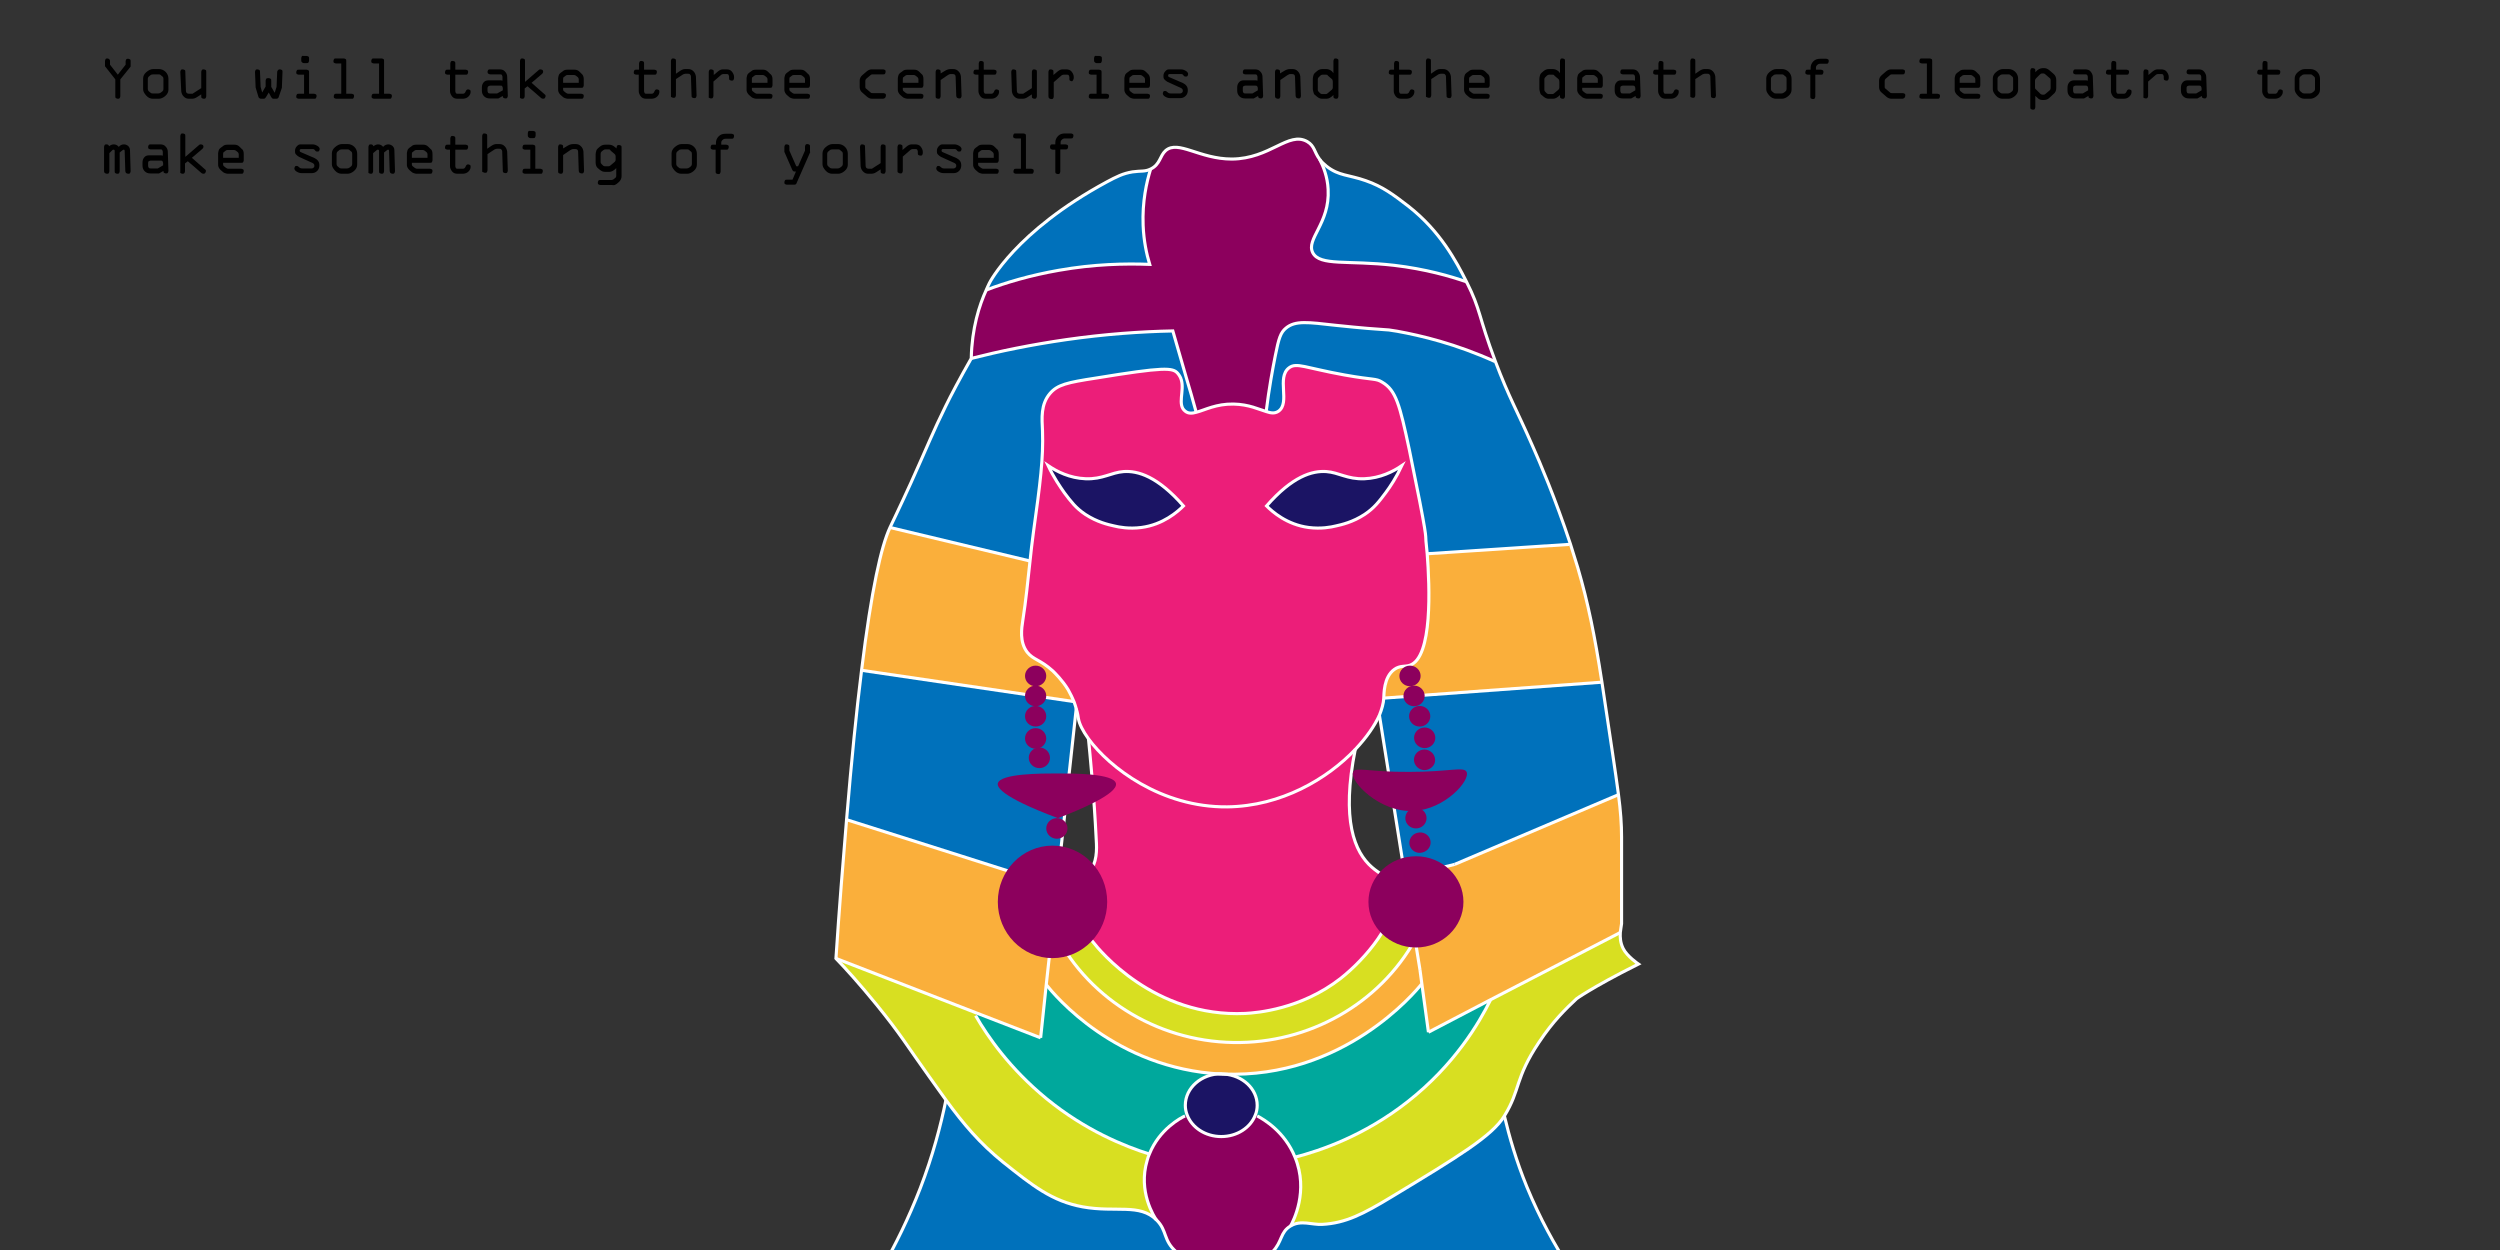 <?xml version="1.0" encoding="utf-8"?>
<!-- Generator: Adobe Illustrator 21.1.0, SVG Export Plug-In . SVG Version: 6.00 Build 0)  -->
<svg version="1.1" id="Layer_1" xmlns="http://www.w3.org/2000/svg" xmlns:xlink="http://www.w3.org/1999/xlink" x="0px" y="0px"
	 viewBox="0 0 800 400" style="enable-background:new 0 0 800 400;" xml:space="preserve">
<rect x="0" y="0" width="800" height="400" fill="#333333" stroke="none"/>
<style type="text/css">
	.st0{fill:#D8DF21;}
	.st1{fill:#FAAF3B;}
	.st2{fill:#0071BB;}
	.st3{fill:#00A89C;}
	.st4{fill:#8C005D;}
	.st5{fill:#EC1E79;}
	.st6{fill:#1B1464;}
	.st7{fill:none;stroke:#FFFFFF;stroke-miterlimit:10;}
	.st8{fill:#0071BB;stroke:#FFFFFF;stroke-miterlimit:10;}
</style>
<g id="XMLID_1_">
	<g>
		<path class="st0" d="M519.4,303.5c1.2,2.5,4.9,5,4.9,5c-8,4-12.9,6.8-15.9,8.6c-3,1.8-3.9,2.5-3.9,2.5c-3.4,3.2-7.5,7.1-12,13.9
			c-7.8,11.6-5.9,15.2-11.1,23.6c-3.9,6.4-14.6,12.9-36.1,25.9c-9.1,5.5-14.7,8.4-22.2,8.8c-3.2,0.2-6.8-1.5-10.1,0.5
			c0.8-1.5,5.9-11.1,1.4-22c8.1-2.1,22.1-6.8,36.1-17.8c15-11.8,22.8-25.1,26.5-32.6l41.5-21.5C518.4,300,518.6,301.7,519.4,303.5z"
			/>
		<path class="st1" d="M452.8,300.5l-2-12.8l-1.2-7.3l0.9-0.1l14.9-3.7l52.4-22.4c0.7,5.4,1,9.5,1,13.6c0,18.4,0,27.6,0,27.8
			c-0.1,0.8-0.3,1.8-0.4,2.8L477,319.9l-20,10.4l-2.1-15.3l-0.6-4.6L452.8,300.5z"/>
		<path class="st2" d="M517.9,254.3l-52.4,22.4l-14.9,3.7l-0.9,0.1l-8.2-51.6c0.9-2,1.4-3.8,1.4-5.4c23.3-1.7,46.6-3.4,69.8-5.1
			c1,6.5,2.1,14,3.4,22.7C516.8,246.3,517.4,250.6,517.9,254.3z"/>
		<path class="st1" d="M512.7,218.3c-23.3,1.7-46.6,3.4-69.8,5.1c0.1-1.3-0.2-6.8,3.4-9.3c1.8-1.3,3.4-0.9,4.9-1.3
			c7.4-2.3,6.4-25.3,5.6-35.7l45.4-3l0.5-0.1c0.8,2.5,1.6,5.1,2.4,7.7C508.3,193.1,510.3,203.4,512.7,218.3z"/>
		<path class="st2" d="M502.5,174.1l-0.5,0.1l-45.4,3c-0.1-1.8-0.3-3.3-0.4-4.1c-0.2-2.3,0.7,0.1-5.3-29.1
			c-3-14.7-4.3-19.2-8.7-21.7c-2.2-1.3-2.6-0.6-12-2.3c-12.8-2.3-15.5-4.1-17.8-2.3c-4.1,3.1,0.5,11.2-3.4,13.9
			c-1.2,0.8-2.4,0.6-3.9,0.1c0.9-7.2,2-13.2,2.9-17.7c1.1-5.6,1.7-7.4,3.4-8.8c3-2.5,7-1.9,15.9-0.9c18.2,1.9,14.7,1,19.7,1.9
			c7.7,1.4,18.7,4,31.3,9.7c4.5,11.9,6.7,15.2,12,27.3C492.6,147.6,497.7,159.5,502.5,174.1z"/>
		<path class="st2" d="M502.1,405.4H392.8v-0.2c3.9,0,10.3-0.4,14.4-4.6c3.2-3.3,2.4-6.3,5.8-8.3c3.3-2,6.9-0.3,10.1-0.5
			c7.5-0.4,13.1-3.3,22.2-8.8c21.5-13,32.2-19.5,36.1-25.9c1.6,6.7,3.8,14.4,7.2,22.7C492.8,390,497.6,398.6,502.1,405.4z"/>
		<path class="st3" d="M457.1,330.3l20-10.4c-3.7,7.5-11.5,20.8-26.5,32.6c-14,11-28,15.7-36.1,17.8c-3.3-8.2-10.1-12.1-12.1-13.2
			l-0.6-0.2c0.4-1,0.6-2,0.6-3.1c0-5.3-4.7-9.6-10.6-10c38.3,1.5,61.3-26.3,63.3-28.8L457.1,330.3z"/>
		<path class="st4" d="M469.3,90.2c4.6,9.1,3.7,10.8,9.2,25.4c-12.6-5.7-23.6-8.4-31.3-9.7c-5.1-0.9-1.6,0.1-19.7-1.9
			c-8.9-0.9-12.9-1.6-15.9,0.9c-1.7,1.4-2.2,3.2-3.4,8.8c-0.9,4.5-2,10.5-2.9,17.7c-2.4-0.8-5.6-2.4-10.5-2.4
			c-5.5-0.1-9.1,1.9-11.8,2.6c-1.1-3.6-2.1-7.2-3.1-10.8c-1.4-5-2.9-9.9-4.3-14.9c-10.2,0.2-21.7,1-34.2,2.8
			c-11.2,1.6-21.3,3.7-30.3,6c0.2-9.7,2.6-17.1,4.8-21.9c6.3-2.4,14.1-4.7,23.2-6.3c11.3-2,21.2-2.2,29.1-1.9
			c-1-3.3-1.9-7.5-2.1-12.5c-0.3-7.6,1.1-13.8,2.4-18c3.1-1.5,2.9-4.2,4.8-5.9c4-3.5,10.8,2.7,21.2,2.7c12.3-0.1,18.1-9,24.1-5.6
			c2.4,1.4,2.2,3.3,4.1,5.7l0,0c1.2,2.3,2.5,5.6,2.7,9.6c0.6,10.9-7.2,15.9-4.9,20.3c2.3,4.3,11.1,2.3,26,4
			C456.2,86.1,464.2,88.4,469.3,90.2z"/>
		<path class="st2" d="M450.7,66c10.2,8,15.2,17.5,18.6,24.2c-5.1-1.8-13.2-4.1-23.2-5.3c-14.8-1.7-23.7,0.3-26-4
			c-2.3-4.4,5.5-9.5,4.9-20.3c-0.2-4-1.5-7.3-2.7-9.6c0.5,0.7,1.2,1.4,2.2,2.2c3.9,3.1,7.1,2.7,12.5,4.6
			C442.6,59.7,446,62.4,450.7,66z"/>
		<path class="st5" d="M329.5,179.5c0.3-3.1,0.7-6.2,1.1-9.3c2.2-15.8,3.2-23.7,2.9-32.4c-0.2-4.1-0.6-8.5,2.4-12
			c2.4-2.8,5.5-3.5,14.6-4.9c22-3.6,24.7-3.4,26.3-1.5c0.5,0.6,0.9,1.3,1.1,2c1.1,3.6-1.4,8.1,1.3,10.1c1,0.8,2.2,0.7,3.6,0.3
			c2.7-0.7,6.3-2.7,11.8-2.6c5,0.1,8.1,1.7,10.5,2.4c1.5,0.5,2.7,0.7,3.9-0.1c3.9-2.7-0.7-10.8,3.4-13.9c2.4-1.8,5.1,0,17.8,2.3
			c9.5,1.7,9.9,1,12,2.3c4.4,2.6,5.6,7.1,8.7,21.7c6,29.2,5.1,26.9,5.3,29.1c0.1,0.9,0.2,2.3,0.4,4.1c0.8,10.4,1.8,33.3-5.6,35.7
			c-1.5,0.5-3.1,0-4.9,1.3c-3.5,2.5-3.3,8-3.4,9.3c-0.1,1.6-0.6,3.4-1.4,5.4c-1.5,3.4-4.1,7.2-7.7,10.9v0
			c-8.9,9.4-23.7,18.2-41,18.4c-21.1,0.2-37.7-12.6-44.4-21.8c-1.8-2.5-2.9-4.7-3.2-6.4c-0.1-0.5-0.2-1.6-0.7-3.2
			c-0.2-0.7-0.4-1.4-0.7-2.2c-0.5-1.2-1.1-2.5-1.9-3.9c-1.9-3.1-4.2-5.3-4.9-6c-4.1-3.7-6.2-3.5-8.2-6c-2.5-3.3-1.8-7.6-1.4-10.2
			C328.2,192.2,328.8,185.9,329.5,179.5z M443.3,157.7c1.6-2,3.5-5,5.3-8.8c-2.8,1.9-6.9,4-12,4.2c-5.5,0.2-8.1-2-12.2-2.3
			c-4.5-0.3-10.8,1.5-19.1,11c1.8,1.8,6.5,6,13.5,6.9c3.9,0.5,7.1-0.1,8.7-0.5c1.8-0.4,5.4-1.2,9.2-3.7
			C439.5,162.7,441.2,160.6,443.3,157.7z M365.3,168.8c7-0.9,11.7-5.1,13.5-6.9c-8.3-9.5-14.7-11.4-19.1-11
			c-4.1,0.3-6.7,2.5-12.2,2.3c-5.1-0.2-9.3-2.3-12-4.2c1.8,3.8,3.7,6.7,5.3,8.8c2.1,2.8,3.8,4.9,6.7,6.9c3.8,2.5,7.4,3.3,9.2,3.7
			C358.2,168.7,361.4,169.4,365.3,168.8z"/>
		<path class="st1" d="M454.4,310.4l0.6,4.6c-2,2.5-25.1,30.3-63.3,28.8c-0.3,0-0.6,0-0.9,0c-33.8-1.7-53.1-25.1-55.9-28.6l2-18.3
			c10.3,21.9,32.9,36.3,57.9,36.7c24.2,0.4,46.7-12.4,58.2-33L454.4,310.4z"/>
		<path class="st0" d="M450.8,287.7l2,12.8c-11.4,20.6-33.9,33.4-58.2,33c-24.9-0.4-47.5-14.7-57.9-36.7l0.6-5.9l4.2-6.4
			c-1.3,2.3-0.9,6.8,8.2,17.1c1.7,2.2,19.4,24.1,48.6,22.7c3.6-0.2,17.8-1.3,30.5-11.2c8.1-6.4,18.2-18.4,16.9-27.2h0.1L450.8,287.7
			z"/>
		<path class="st6" d="M448.6,149c-1.8,3.8-3.7,6.7-5.3,8.8c-2.1,2.8-3.8,4.9-6.7,6.9c-3.8,2.5-7.4,3.3-9.2,3.7
			c-1.6,0.3-4.8,1-8.7,0.5c-7-0.9-11.7-5.1-13.5-6.9c8.3-9.5,14.7-11.4,19.1-11c4.1,0.3,6.7,2.5,12.2,2.3
			C441.7,152.9,445.8,150.8,448.6,149z"/>
		<path class="st5" d="M445.9,285.9c1.3,8.8-8.8,20.8-16.9,27.2c-12.7,9.9-26.9,11-30.5,11.2c-29.3,1.4-46.9-20.5-48.6-22.7
			c-9.1-10.3-9.5-14.9-8.2-17.1c1.3-2.2,4.2-2,6.7-5.1c2.7-3.3,2.6-7.5,2.4-10.6c-0.8-14.5-2-27.3-2.5-32.5
			c6.8,9.2,23.4,22,44.4,21.8c17.3-0.2,32-9,41-18.4c-4.6,22.9-0.3,33,5.3,37.8c2.5,2.2,4.8,2.8,6.1,5.8
			C445.5,284.1,445.7,285,445.9,285.9z"/>
		<path class="st4" d="M414.4,370.3c4.5,10.9-0.6,20.5-1.4,22c-3.4,2-2.6,5-5.8,8.3c-4.1,4.2-10.5,4.6-14.4,4.6c-0.6,0-1.1,0-1.5,0
			c-3.1-0.1-9.9-0.2-14.9-4.6c-4.3-3.8-2.8-6.7-6.3-10.2c-0.8-1.2-6-9.2-3-19.2c0.2-0.7,0.4-1.3,0.7-2c3.2-7.9,10.1-11.5,11.4-12.2
			l0.6-0.2c1.5,4,5.8,6.9,10.9,6.9c5.1,0,9.4-2.9,10.9-6.9l0.6,0.2C404.3,358.2,411.1,362.1,414.4,370.3z"/>
		<path class="st6" d="M402.3,353.8c0,1.1-0.2,2.2-0.6,3.1c-1.5,4-5.8,6.9-10.9,6.9c-5.1,0-9.4-2.9-10.9-6.9c-0.4-1-0.6-2-0.6-3.1
			c0-5.6,5.2-10.1,11.5-10.1c0.3,0,0.6,0,0.9,0C397.6,344.1,402.3,348.5,402.3,353.8z"/>
		<path class="st2" d="M392.8,405.2v0.2H282.4c4-7,8.3-15.4,12-25.2c4-10.4,6.6-20,8.2-28.2c5.7,7.8,10.8,13.8,18.3,19.9
			c9.3,7.5,15.6,12.6,25.5,14.3c10.6,1.9,18.2-1.2,23.6,4.2c3.5,3.5,2,6.4,6.3,10.2c5,4.5,11.9,4.6,14.9,4.6
			C391.7,405.2,392.2,405.2,392.8,405.2z"/>
		<path class="st3" d="M390.8,343.7c-6.4,0-11.5,4.5-11.5,10.1c0,1.1,0.2,2.2,0.6,3.1l-0.6,0.2c-1.3,0.6-8.2,4.2-11.4,12.2
			c-7.9-2.5-20.4-7.5-32.9-17.7c-11.8-9.6-18.8-19.8-22.7-26.6l0.3-0.8l20.5,7.9l1.8-17C337.6,318.6,357,342,390.8,343.7z"/>
		<path class="st2" d="M379.7,120.8c1.1,3.6,2.1,7.2,3.1,10.8c-1.4,0.4-2.6,0.5-3.6-0.3c-2.8-2-0.3-6.5-1.3-10.1L379.7,120.8z"/>
		<path class="st2" d="M375.4,105.9c1.4,5,2.9,9.9,4.3,14.9l-1.8,0.5c-0.2-0.7-0.5-1.4-1.1-2c-1.7-1.9-4.3-2.1-26.3,1.5
			c-9.1,1.5-12.2,2.1-14.6,4.9c-3,3.5-2.6,7.9-2.4,12c0.3,8.7-0.7,16.6-2.9,32.4c-0.4,3.1-0.8,6.2-1.1,9.3l-44.6-10.7
			c0.4-0.9,3.1-6.4,6.7-14.3c5.5-12.2,7-16.2,11.1-24.5c1.7-3.5,4.5-8.8,8.2-15.3c9-2.3,19.2-4.4,30.3-6
			C353.7,106.9,365.2,106.1,375.4,105.9z"/>
		<path class="st6" d="M378.8,161.9c-1.8,1.8-6.5,6-13.5,6.9c-3.9,0.5-7.1-0.1-8.7-0.5c-1.8-0.4-5.4-1.2-9.2-3.7
			c-3-2-4.6-4.1-6.7-6.9c-1.6-2-3.5-5-5.3-8.8c2.8,1.9,6.9,4,12,4.2c5.5,0.2,8.1-2,12.2-2.3C364.1,150.5,370.5,152.4,378.8,161.9z"
			/>
		<path class="st0" d="M302.7,352c-1.7-2.3-3.4-4.8-5.3-7.4c-7.1-9.9-9.1-13.5-16.9-23.1c-5.3-6.5-9.9-11.6-13-14.8l45.1,17.5
			l-0.3,0.8c3.9,6.8,11,17,22.7,26.6c12.5,10.2,25,15.2,32.9,17.7c-0.3,0.6-0.5,1.3-0.7,2c-3,10,2.2,18,3,19.2
			c-5.4-5.4-13-2.3-23.6-4.2c-9.9-1.8-16.2-6.9-25.5-14.3C313.5,365.9,308.4,359.8,302.7,352z"/>
		<path class="st2" d="M365.8,72.2c0.2,4.9,1.1,9.2,2.1,12.5c-7.8-0.4-17.8-0.1-29.1,1.9c-9.1,1.6-16.9,4-23.2,6.3
			c0.3-0.8,0.7-1.5,1-2.2c0,0,8.2-16.5,37.6-32.4c3-1.6,5.1-2.7,8.2-3.2c2.8-0.4,3.9,0,5.8-0.9C366.8,58.4,365.4,64.6,365.8,72.2z"
			/>
		<path class="st2" d="M343.6,224.5c0.3,0.8,0.5,1.5,0.7,2.2l-6.1,57c-22.5-7.1-44.9-14.2-67.4-21.4c1.6-19.3,3.2-35,4.8-47.8
			L343.6,224.5z"/>
		<path class="st1" d="M343.6,224.5l-67.9-10c3.2-26.1,6.3-39.7,9.1-45.7l44.6,10.7c-0.7,6.3-1.3,12.6-2.3,18.9
			c-0.4,2.6-1.1,6.9,1.4,10.2c1.9,2.5,4.1,2.3,8.2,6c0.7,0.7,3,2.8,4.9,6C342.6,222,343.2,223.3,343.6,224.5z"/>
		<path class="st1" d="M338.2,283.6l-0.8,7.3l-0.6,5.9l-2,18.3l-1.8,17l-20.5-7.9l-45.1-17.5c1.1-16.6,2.3-31.3,3.4-44.4
			C293.3,269.4,315.8,276.5,338.2,283.6z"/>
	</g>
	<g>
		<path class="st7" d="M433.7,239.8c-8.9,9.4-23.7,18.2-41,18.4c-21.1,0.2-37.7-12.6-44.4-21.8c-1.8-2.5-2.9-4.7-3.2-6.4
			c-0.1-0.5-0.2-1.6-0.7-3.2c-0.2-0.7-0.4-1.4-0.7-2.2c-0.5-1.2-1.1-2.5-1.9-3.9c-1.9-3.1-4.2-5.3-4.9-6c-4.1-3.7-6.2-3.5-8.2-6
			c-2.5-3.3-1.8-7.6-1.4-10.2c1-6.3,1.6-12.6,2.3-18.9c0.3-3.1,0.7-6.2,1.1-9.3c2.2-15.8,3.2-23.7,2.9-32.4c-0.2-4.1-0.6-8.5,2.4-12
			c2.4-2.8,5.5-3.5,14.6-4.9c22-3.6,24.7-3.4,26.3-1.5c0.5,0.6,0.9,1.3,1.1,2c1.1,3.6-1.4,8.1,1.3,10.1c1,0.8,2.2,0.7,3.6,0.3
			c2.7-0.7,6.3-2.7,11.8-2.6c5,0.1,8.1,1.7,10.5,2.4c1.5,0.5,2.7,0.7,3.9-0.1c3.9-2.7-0.7-10.8,3.4-13.9c2.4-1.8,5.1,0,17.8,2.3
			c9.5,1.7,9.9,1,12,2.3c4.4,2.6,5.6,7.1,8.7,21.7c6,29.2,5.1,26.9,5.3,29.1c0.1,0.9,0.2,2.3,0.4,4.1c0.8,10.4,1.8,33.3-5.6,35.7
			c-1.5,0.5-3.1,0-4.9,1.3c-3.5,2.5-3.3,8-3.4,9.3c-0.1,1.6-0.6,3.4-1.4,5.4C439.9,232.2,437.3,236,433.7,239.8"/>
		<path class="st7" d="M348.3,236.3c0.5,5.2,1.8,18,2.5,32.5c0.2,3.1,0.3,7.3-2.4,10.6c-2.5,3.1-5.4,2.9-6.7,5.1
			c-1.3,2.3-0.9,6.8,8.2,17.1c1.7,2.2,19.4,24.1,48.6,22.7c3.6-0.2,17.8-1.3,30.5-11.2c8.1-6.4,18.2-18.4,16.9-27.2
			c-0.1-0.9-0.4-1.7-0.8-2.6c-1.4-3-3.6-3.6-6.1-5.8c-5.5-4.8-9.9-14.9-5.3-37.8v0"/>
		<path class="st7" d="M422.3,51c0.5,0.7,1.2,1.4,2.2,2.2c3.9,3.1,7.1,2.7,12.5,4.6c5.5,1.9,9,4.6,13.7,8.2
			c10.2,8,15.2,17.5,18.6,24.2c4.6,9.1,3.7,10.8,9.2,25.4c4.5,11.9,6.7,15.2,12,27.3c2.1,4.7,7.2,16.6,12,31.1
			c0.8,2.5,1.6,5.1,2.4,7.7c3.3,11.3,5.4,21.6,7.7,36.5c1,6.5,2.1,14,3.4,22.7c0.8,5.3,1.4,9.6,1.9,13.3c0.7,5.4,1,9.5,1,13.6
			c0,18.4,0,27.6,0,27.8c-0.1,0.8-0.3,1.8-0.4,2.8c-0.1,1.5,0,3.3,0.9,5.1c1.2,2.5,4.9,5,4.9,5c-8,4-12.9,6.8-15.9,8.6
			c-3,1.8-3.9,2.5-3.9,2.5c-3.4,3.2-7.5,7.1-12,13.9c-7.8,11.6-5.9,15.2-11.1,23.6c-3.9,6.4-14.6,12.9-36.1,25.9
			c-9.1,5.5-14.7,8.4-22.2,8.8c-3.2,0.2-6.8-1.5-10.1,0.5c-3.4,2-2.6,5-5.8,8.3c-4.1,4.2-10.5,4.6-14.4,4.6c-0.6,0-1.1,0-1.5,0
			c-3.1-0.1-9.9-0.2-14.9-4.6c-4.3-3.8-2.8-6.7-6.3-10.2c-5.4-5.4-13-2.3-23.6-4.2c-9.9-1.8-16.2-6.9-25.5-14.3
			c-7.5-6.1-12.6-12.1-18.3-19.9c-1.7-2.3-3.4-4.8-5.3-7.4c-7.1-9.9-9.1-13.5-16.9-23.1c-5.3-6.5-9.9-11.6-13-14.8
			c1.1-16.6,2.3-31.3,3.4-44.4c1.6-19.3,3.2-35,4.8-47.8c3.2-26.1,6.3-39.7,9.1-45.7c0.4-0.9,3.1-6.4,6.7-14.3
			c5.5-12.2,7-16.2,11.1-24.5c1.7-3.5,4.5-8.8,8.2-15.3c0.2-9.7,2.6-17.1,4.8-21.9c0.3-0.8,0.7-1.5,1-2.2c0,0,8.2-16.5,37.6-32.4
			c3-1.6,5.1-2.7,8.2-3.2c2.8-0.4,3.9,0,5.8-0.9c3.1-1.5,2.9-4.2,4.8-5.9c4-3.5,10.8,2.7,21.2,2.7c12.3-0.1,18.1-9,24.1-5.6
			C420.7,46.7,420.5,48.6,422.3,51"/>
		<path class="st7" d="M302.7,352C302.7,352,302.7,352,302.7,352c-1.7,8.3-4.2,17.8-8.2,28.2c-3.8,9.8-8,18.2-12,25.2"/>
		<path class="st7" d="M481.4,357.1c1.6,6.7,3.8,14.4,7.2,22.7c4.2,10.2,9,18.8,13.5,25.7"/>
		<path class="st7" d="M312.2,325c3.9,6.8,11,17,22.7,26.6c12.5,10.2,25,15.2,32.9,17.7"/>
		<path class="st7" d="M414.4,370.3c8.1-2.1,22.1-6.8,36.1-17.8c15-11.8,22.8-25.1,26.5-32.6"/>
		<path class="st7" d="M270.9,262.3c22.4,7.1,44.9,14.2,67.4,21.4"/>
		<line class="st7" x1="275.7" y1="214.5" x2="343.6" y2="224.5"/>
		<polyline class="st7" points="284.8,168.8 329.5,179.5 329.5,179.5 		"/>
		<polyline class="st7" points="456.6,177.2 456.7,177.2 502.1,174.2 		"/>
		<path class="st7" d="M442.8,223.4c23.3-1.7,46.6-3.4,69.8-5.1"/>
		<line class="st7" x1="465.5" y1="276.6" x2="517.9" y2="254.3"/>
		<polyline class="st7" points="457.1,330.3 477,319.9 518.5,298.4 		"/>
		<polyline class="st7" points="454.4,310.4 455,314.9 457.1,330.3 		"/>
		<polyline class="st7" points="344.4,226.7 338.2,283.6 337.4,290.9 336.8,296.9 334.8,315.1 333,332.1 		"/>
		<polyline class="st7" points="267.5,306.7 312.6,324.2 333,332.1 		"/>
		<polyline class="st7" points="454.4,310.4 452.8,300.5 450.8,287.7 449.6,280.4 441.4,228.8 		"/>
		<line class="st7" x1="465.5" y1="276.6" x2="450.5" y2="280.3"/>
		<path class="st7" d="M379.2,357.1c-1.3,0.6-8.2,4.2-11.4,12.2c-0.3,0.6-0.5,1.3-0.7,2c-3,10,2.2,18,3,19.2"/>
		<path class="st7" d="M402.3,357.1c2.1,1.1,8.8,5,12.1,13.2c4.5,10.9-0.6,20.5-1.4,22"/>
		<path class="st7" d="M391.7,343.7c5.9,0.4,10.6,4.7,10.6,10c0,1.1-0.2,2.2-0.6,3.1c-1.5,4-5.8,6.9-10.9,6.9
			c-5.1,0-9.4-2.9-10.9-6.9c-0.4-1-0.6-2-0.6-3.1c0-5.6,5.2-10.1,11.5-10.1C391.1,343.7,391.4,343.7,391.7,343.7z"/>
		<path class="st7" d="M336.8,296.9c10.3,21.9,32.9,36.3,57.9,36.7c24.2,0.4,46.7-12.4,58.2-33c0.1-0.1,0.2-0.3,0.3-0.5"/>
		<path class="st7" d="M334.8,315.1c2.8,3.5,22.1,26.8,55.9,28.6c0.3,0,0.6,0,0.9,0c38.3,1.5,61.3-26.3,63.3-28.8"/>
		<path class="st7" d="M310.8,114.7c9-2.3,19.2-4.4,30.3-6c12.5-1.8,24-2.6,34.2-2.8c1.4,5,2.9,9.9,4.3,14.9
			c1.1,3.6,2.1,7.2,3.1,10.8"/>
		<path class="st7" d="M405.2,131.5c0.9-7.2,2-13.2,2.9-17.7c1.1-5.6,1.7-7.4,3.4-8.8c3-2.5,7-1.9,15.9-0.9
			c18.2,1.9,14.7,1,19.7,1.9c7.7,1.4,18.7,4,31.3,9.7"/>
		<path class="st7" d="M315.6,92.8c6.3-2.4,14.1-4.7,23.2-6.3c11.3-2,21.2-2.2,29.1-1.9c-1-3.3-1.9-7.5-2.1-12.5
			c-0.3-7.6,1.1-13.8,2.4-18"/>
		<path class="st7" d="M422.3,51L422.3,51c1.2,2.3,2.5,5.6,2.7,9.6c0.6,10.9-7.2,15.9-4.9,20.3c2.3,4.3,11.1,2.3,26,4
			c10.1,1.2,18.1,3.5,23.2,5.3"/>
		<path class="st7" d="M335.4,149c2.8,1.9,6.9,4,12,4.2c5.5,0.2,8.1-2,12.2-2.3c4.5-0.3,10.8,1.5,19.1,11c-1.8,1.8-6.5,6-13.5,6.9
			c-3.9,0.5-7.1-0.1-8.7-0.5c-1.8-0.4-5.4-1.2-9.2-3.7c-3-2-4.6-4.1-6.7-6.9C339.2,155.7,337.2,152.8,335.4,149z"/>
		<path class="st7" d="M448.6,149c-2.8,1.9-6.9,4-12,4.2c-5.5,0.2-8.1-2-12.2-2.3c-4.5-0.3-10.8,1.5-19.1,11c1.8,1.8,6.5,6,13.5,6.9
			c3.9,0.5,7.1-0.1,8.7-0.5c1.8-0.4,5.4-1.2,9.2-3.7c3-2,4.6-4.1,6.7-6.9C444.9,155.7,446.8,152.8,448.6,149z"/>
		<line class="st7" x1="341.7" y1="284.5" x2="337.4" y2="290.9"/>
		<line class="st7" x1="446" y1="285.9" x2="450.8" y2="287.7"/>
		<polyline class="st7" points="282.4,405.4 392.8,405.4 502.1,405.4 		"/>
	</g>
</g>
<ellipse class="st4" cx="336.8" cy="288.6" rx="17.5" ry="18"/>
<ellipse class="st4" cx="453.1" cy="288.6" rx="15.2" ry="14.6"/>
<path class="st4" d="M357.1,250.7c0.7,3.2-11.1,8.3-18.6,11.1c-19-7.1-19.4-10.2-19.2-11.1c0.7-3.2,14-3.2,19-3.2
	C343.6,247.5,356.4,247.5,357.1,250.7z"/>
<path class="st8" d="M451,247"/>
<ellipse class="st4" cx="331.4" cy="216.3" rx="3.4" ry="3.3"/>
<ellipse class="st4" cx="331.4" cy="222.7" rx="3.4" ry="3.3"/>
<ellipse class="st4" cx="331.4" cy="229.2" rx="3.4" ry="3.3"/>
<ellipse class="st4" cx="331.4" cy="236.3" rx="3.4" ry="3.3"/>
<ellipse class="st4" cx="332.6" cy="242.5" rx="3.4" ry="3.3"/>
<ellipse class="st4" cx="338.2" cy="265.1" rx="3.4" ry="3.3"/>
<ellipse class="st4" cx="451.2" cy="216.3" rx="3.4" ry="3.3"/>
<ellipse class="st4" cx="452.5" cy="222.7" rx="3.4" ry="3.3"/>
<ellipse class="st4" cx="454.3" cy="229.2" rx="3.4" ry="3.3"/>
<ellipse class="st4" cx="455.9" cy="236.1" rx="3.4" ry="3.3"/>
<path class="st4" d="M452.7,241.9c-0.7,1.7,0.2,3.6,1.9,4.3c1.7,0.7,3.7-0.2,4.4-1.8c0.7-1.7-0.2-3.6-1.9-4.3
	C455.4,239.4,453.4,240.2,452.7,241.9z"/>
<ellipse class="st4" cx="453.1" cy="261.8" rx="3.4" ry="3.3"/>
<path class="st4" d="M457.8,269.4c-0.1-1.8-1.8-3.2-3.6-3c-1.9,0.1-3.3,1.7-3.2,3.5c0.1,1.8,1.8,3.2,3.6,3
	C456.5,272.7,457.9,271.2,457.8,269.4z"/>
<path class="st4" d="M469.3,247c1.3,2.7-6.9,12-16.9,12.5c-11,0.6-20.7-9.7-19.4-12.5c0.8-1.7,5.1,0.1,18,0
	C464,247,468.4,245.2,469.3,247z"/>
<g>
	<path d="M38.5,25.4v5.4c0,0.2-0.1,0.4-0.2,0.6c-0.2,0.2-0.4,0.2-0.6,0.2c-0.2,0-0.4-0.1-0.6-0.2s-0.2-0.4-0.2-0.6v-5.4l-3.3-4.2
		v-1.7c0-0.2,0.1-0.4,0.2-0.6s0.4-0.2,0.6-0.2s0.4,0.1,0.6,0.3s0.2,0.4,0.2,0.6v1.1l2.5,3.2l2.5-3.2v-1.1c0-0.2,0.1-0.4,0.2-0.6
		s0.4-0.2,0.6-0.2c0.2,0,0.4,0.1,0.6,0.2s0.2,0.4,0.2,0.6v1.7L38.5,25.4z"/>
	<path d="M53.9,25.2v3.5c0,0.7-0.3,1.4-1,2s-1.4,0.9-2.1,0.9h-1.9c-0.7,0-1.5-0.3-2.1-1s-1-1.3-1-2v-3.5c0-0.7,0.3-1.4,1-2
		s1.4-1,2.2-1h1.9c0.7,0,1.5,0.3,2.1,0.9S53.9,24.4,53.9,25.2z M47.3,25.2v3.3c0,0.3,0.1,0.5,0.3,0.7l0.6,0.5
		c0.1,0.1,0.3,0.2,0.6,0.2h1.9c0.3,0,0.5-0.1,0.8-0.3l0.5-0.4c0.2-0.2,0.3-0.4,0.3-0.7v-3.3c0-0.3-0.1-0.6-0.3-0.7l-0.6-0.5
		c-0.2-0.2-0.4-0.2-0.7-0.2H49c-0.4,0-0.7,0.1-0.9,0.3l-0.6,0.5C47.4,24.8,47.3,25,47.3,25.2z"/>
	<path d="M61.6,30l2.8-1.8V23c0-0.2,0.1-0.4,0.2-0.6s0.4-0.2,0.6-0.2s0.4,0.1,0.6,0.2S66,22.8,66,23v7.8c0,0.2-0.1,0.4-0.2,0.6
		s-0.4,0.2-0.6,0.2s-0.4-0.1-0.6-0.2s-0.2-0.4-0.2-0.6v-0.6l-1.4,0.9c-0.6,0.4-1.1,0.5-1.7,0.5h-0.8c-0.7,0-1.2-0.2-1.7-0.7
		c-0.5-0.5-0.7-1-0.8-1.7L57.7,23c0-0.2,0.1-0.4,0.2-0.6s0.4-0.2,0.6-0.2c0.2,0,0.4,0.1,0.6,0.2s0.2,0.4,0.2,0.6l0.2,6.1
		c0,0.6,0.4,0.9,1,0.9H61.6z"/>
	<path d="M86.8,25.9v1.9l1.1,1.9l0.6-1.9l0.2-4.8c0-0.2,0.1-0.4,0.3-0.6s0.3-0.2,0.6-0.2c0.2,0,0.4,0.1,0.6,0.2s0.2,0.4,0.2,0.6
		l-0.2,5.1L89.2,31c-0.1,0.4-0.4,0.6-0.8,0.6h-0.9c-0.3,0-0.5-0.2-0.7-0.5L86,29.6l-0.9,1.5c-0.2,0.3-0.4,0.5-0.7,0.5h-0.9
		c-0.2,0-0.4-0.1-0.5-0.2c-0.2-0.1-0.2-0.2-0.3-0.4l-0.9-3l-0.2-5c0-0.2,0.1-0.4,0.2-0.6s0.4-0.2,0.6-0.2c0.2,0,0.4,0.1,0.6,0.2
		s0.2,0.4,0.2,0.6l0.2,4.8l0.5,1.8l1.1-1.9v-1.9c0-0.2,0.1-0.4,0.2-0.6S85.8,25,86,25c0.2,0,0.4,0.1,0.6,0.2S86.8,25.6,86.8,25.9z"
		/>
	<path d="M100.6,31.6h-5c-0.2,0-0.4-0.1-0.6-0.2s-0.2-0.4-0.2-0.6c0-0.2,0.1-0.4,0.2-0.6s0.4-0.2,0.6-0.2h1.7v-6.1h-1.7
		c-0.2,0-0.4-0.1-0.6-0.2s-0.2-0.4-0.2-0.6c0-0.2,0.1-0.4,0.2-0.6s0.4-0.2,0.6-0.2h2.5c0.2,0,0.4,0.1,0.6,0.2s0.2,0.4,0.2,0.6V30
		h1.6c0.2,0,0.4,0.1,0.6,0.2s0.2,0.4,0.2,0.6s-0.1,0.4-0.2,0.6S100.8,31.6,100.6,31.6z M97.2,17.9h0.9c0.2,0,0.4,0.1,0.6,0.2
		s0.2,0.4,0.2,0.6v0.7c0,0.2-0.1,0.4-0.2,0.6s-0.4,0.2-0.6,0.2h-0.9c-0.2,0-0.4-0.1-0.6-0.3s-0.2-0.4-0.2-0.6l0-0.7
		c0-0.2,0.1-0.4,0.2-0.6S97,17.9,97.2,17.9z"/>
	<path d="M112.6,31.6h-5c-0.2,0-0.4-0.1-0.6-0.2s-0.2-0.4-0.2-0.6c0-0.2,0.1-0.4,0.2-0.6s0.4-0.2,0.6-0.2h1.6v-9.7h-1.7
		c-0.2,0-0.4-0.1-0.6-0.2s-0.2-0.4-0.2-0.6s0.1-0.4,0.2-0.6s0.4-0.2,0.6-0.2h2.5c0.2,0,0.4,0.1,0.6,0.2s0.2,0.4,0.2,0.6V30h1.7
		c0.2,0,0.4,0.1,0.6,0.2s0.2,0.4,0.2,0.6c0,0.2-0.1,0.4-0.2,0.6S112.9,31.6,112.6,31.6z"/>
	<path d="M124.7,31.6h-5c-0.2,0-0.4-0.1-0.6-0.2s-0.2-0.4-0.2-0.6c0-0.2,0.1-0.4,0.2-0.6s0.4-0.2,0.6-0.2h1.6v-9.7h-1.7
		c-0.2,0-0.4-0.1-0.6-0.2s-0.2-0.4-0.2-0.6s0.1-0.4,0.2-0.6s0.4-0.2,0.6-0.2h2.5c0.2,0,0.4,0.1,0.6,0.2s0.2,0.4,0.2,0.6V30h1.7
		c0.2,0,0.4,0.1,0.6,0.2s0.2,0.4,0.2,0.6c0,0.2-0.1,0.4-0.2,0.6S124.9,31.6,124.7,31.6z"/>
	<path d="M148,31.6h-1.6c-0.7,0-1.3-0.2-1.7-0.7s-0.7-1.1-0.7-1.7v-5.3h-0.8c-0.2,0-0.4-0.1-0.6-0.2s-0.2-0.4-0.2-0.6
		c0-0.2,0.1-0.4,0.2-0.6s0.4-0.2,0.6-0.2h0.9v-2c0-0.2,0.1-0.4,0.2-0.6s0.4-0.2,0.6-0.2c0.2,0,0.4,0.1,0.6,0.2s0.2,0.4,0.2,0.6v2
		h3.3c0.2,0,0.4,0.1,0.6,0.2s0.2,0.4,0.2,0.6c0,0.2-0.1,0.4-0.2,0.6s-0.4,0.2-0.6,0.2h-3.3v5.3c0,0.2,0.1,0.4,0.2,0.6
		s0.4,0.2,0.6,0.2h1.6c0.4,0,0.7-0.2,0.9-0.7s0.4-0.7,0.8-0.7c0.2,0,0.4,0.1,0.6,0.2s0.2,0.4,0.2,0.6c0,0.5-0.2,1-0.7,1.5
		S148.7,31.6,148,31.6z"/>
	<path d="M156.8,25.7h3.2c0.2,0,0.4,0,0.8,0.1l0-1.2c0-0.2-0.1-0.4-0.2-0.6s-0.4-0.2-0.6-0.2h-3.1c-0.2,0-0.4-0.1-0.6-0.2
		S156,23.3,156,23c0-0.2,0.1-0.4,0.2-0.6c0.2-0.2,0.4-0.2,0.6-0.2h3.1c0.7,0,1.3,0.2,1.7,0.7c0.5,0.5,0.7,1.1,0.7,1.7l0.2,6.1
		c0,0.2-0.1,0.4-0.2,0.6s-0.4,0.2-0.6,0.2c-0.2,0-0.4-0.1-0.6-0.2s-0.2-0.4-0.2-0.6l-1.4,0.8h-2.8c-0.7,0-1.3-0.2-1.8-0.7
		s-0.7-1.1-0.7-1.8v-1c0-0.7,0.2-1.3,0.7-1.8S156.1,25.7,156.8,25.7z M160.9,28.9l0-0.7c0-0.2-0.1-0.4-0.2-0.6s-0.3-0.2-0.6-0.2
		h-3.2c-0.2,0-0.4,0.1-0.6,0.2S156,28,156,28.2v0.9c0,0.2,0.1,0.4,0.2,0.6c0.2,0.2,0.4,0.2,0.6,0.2h2.3L160.9,28.9z"/>
	<path d="M166.4,30.8V19.5c0-0.2,0.1-0.4,0.2-0.6s0.4-0.2,0.6-0.2s0.4,0.1,0.6,0.2s0.2,0.4,0.2,0.6v6.7l4.4-3.8
		c0.2-0.2,0.4-0.2,0.6-0.2c0.2,0,0.4,0.1,0.6,0.2c0.2,0.2,0.2,0.4,0.2,0.6c0,0.2-0.1,0.4-0.3,0.6l-3.4,2.9l4.2,3.7
		c0.2,0.1,0.3,0.3,0.3,0.5c0,0.2-0.1,0.4-0.2,0.6s-0.3,0.3-0.6,0.3s-0.4-0.1-0.6-0.2l-4.4-3.8l-0.9,0.7v2.5c0,0.2-0.1,0.4-0.2,0.6
		c-0.2,0.2-0.4,0.2-0.6,0.2s-0.4-0.1-0.6-0.2S166.4,31.1,166.4,30.8z"/>
	<path d="M186.8,25.3v2c0,0.2-0.1,0.4-0.2,0.6s-0.4,0.2-0.6,0.2h-5.8v0.5c0,0.3,0.1,0.5,0.4,0.7l0.5,0.4c0.3,0.2,0.5,0.3,0.7,0.3
		h4.2c0.2,0,0.4,0.1,0.6,0.2s0.2,0.4,0.2,0.6c0,0.2-0.1,0.4-0.2,0.6s-0.4,0.2-0.6,0.2h-4.3c-0.3,0-0.6-0.1-0.9-0.2s-0.5-0.2-0.7-0.4
		l-0.7-0.6c-0.2-0.2-0.4-0.4-0.6-0.8s-0.2-0.6-0.2-0.9V25c0-0.2,0.1-0.5,0.2-0.9s0.4-0.6,0.6-0.8l0.7-0.5c0.4-0.4,0.9-0.5,1.5-0.5
		h2.3c0.6,0,1.1,0.2,1.6,0.7l0.6,0.6C186.5,23.9,186.8,24.5,186.8,25.3z M180.2,25.2v1.3h5v-1.1c0-0.3-0.1-0.5-0.3-0.7l-0.5-0.4
		c-0.2-0.2-0.5-0.3-0.7-0.3h-2.1c-0.3,0-0.5,0.1-0.7,0.3l-0.5,0.4C180.3,24.7,180.2,24.9,180.2,25.2z"/>
	<path d="M208.4,31.6h-1.6c-0.7,0-1.3-0.2-1.7-0.7s-0.7-1.1-0.7-1.7v-5.3h-0.8c-0.2,0-0.4-0.1-0.6-0.2s-0.2-0.4-0.2-0.6
		c0-0.2,0.1-0.4,0.2-0.6s0.4-0.2,0.6-0.2h0.9v-2c0-0.2,0.1-0.4,0.2-0.6s0.4-0.2,0.6-0.2c0.2,0,0.4,0.1,0.6,0.2s0.2,0.4,0.2,0.6v2
		h3.3c0.2,0,0.4,0.1,0.6,0.2s0.2,0.4,0.2,0.6c0,0.2-0.1,0.4-0.2,0.6s-0.4,0.2-0.6,0.2h-3.3v5.3c0,0.2,0.1,0.4,0.2,0.6
		s0.4,0.2,0.6,0.2h1.6c0.4,0,0.7-0.2,0.9-0.7s0.4-0.7,0.8-0.7c0.2,0,0.4,0.1,0.6,0.2s0.2,0.4,0.2,0.6c0,0.5-0.2,1-0.7,1.5
		S209.1,31.6,208.4,31.6z"/>
	<path d="M214.7,30.8V19.5c0-0.2,0.1-0.4,0.2-0.6s0.4-0.2,0.6-0.2s0.4,0.1,0.6,0.2s0.2,0.4,0.2,0.6v4.1l1.3-0.9
		c0.6-0.4,1.1-0.6,1.6-0.6h1c0.7,0,1.2,0.2,1.7,0.7s0.7,1.1,0.8,1.7l0.2,6.1c0,0.2-0.1,0.4-0.2,0.6s-0.4,0.2-0.6,0.2
		s-0.4-0.1-0.6-0.2s-0.2-0.4-0.2-0.6l-0.2-6.2c0-0.2-0.1-0.4-0.3-0.6s-0.4-0.2-0.6-0.2h-0.9c-0.2,0-0.4,0.1-0.7,0.2l-2.3,1.5v5.2
		c0,0.2-0.1,0.4-0.2,0.6s-0.4,0.2-0.6,0.2s-0.4-0.1-0.6-0.2S214.7,31.1,214.7,30.8z"/>
	<path d="M226.8,30.8V23c0-0.2,0.1-0.4,0.2-0.6s0.4-0.2,0.6-0.2s0.4,0.1,0.6,0.2s0.2,0.4,0.2,0.6v1l1.3-1.1c0.6-0.5,1.1-0.7,1.6-0.7
		h1.2c0.7,0,1.3,0.2,1.7,0.7s0.7,1.1,0.7,1.7v0.4c0,0.2-0.1,0.4-0.2,0.6s-0.4,0.2-0.6,0.2s-0.4-0.1-0.6-0.2s-0.2-0.4-0.2-0.6v-0.5
		c0-0.2-0.1-0.4-0.2-0.6s-0.4-0.2-0.6-0.2h-1.1c-0.2,0-0.5,0.1-0.8,0.4l-2.3,2v4.6c0,0.2-0.1,0.4-0.2,0.6s-0.4,0.2-0.6,0.2
		c-0.2,0-0.4-0.1-0.6-0.2S226.8,31.1,226.8,30.8z"/>
	<path d="M247.2,25.3v2c0,0.2-0.1,0.4-0.2,0.6s-0.4,0.2-0.6,0.2h-5.8v0.5c0,0.3,0.1,0.5,0.4,0.7l0.5,0.4c0.3,0.2,0.5,0.3,0.7,0.3
		h4.2c0.2,0,0.4,0.1,0.6,0.2s0.2,0.4,0.2,0.6c0,0.2-0.1,0.4-0.2,0.6s-0.4,0.2-0.6,0.2H242c-0.3,0-0.6-0.1-0.9-0.2s-0.5-0.2-0.7-0.4
		l-0.7-0.6c-0.2-0.2-0.4-0.4-0.6-0.8s-0.2-0.6-0.2-0.9V25c0-0.2,0.1-0.5,0.2-0.9s0.4-0.6,0.6-0.8l0.7-0.5c0.4-0.4,0.9-0.5,1.5-0.5
		h2.3c0.6,0,1.1,0.2,1.6,0.7l0.6,0.6C246.9,23.9,247.2,24.5,247.2,25.3z M240.6,25.2v1.3h5v-1.1c0-0.3-0.1-0.5-0.3-0.7l-0.5-0.4
		c-0.2-0.2-0.5-0.3-0.7-0.3h-2.1c-0.3,0-0.5,0.1-0.7,0.3l-0.5,0.4C240.7,24.7,240.6,24.9,240.6,25.2z"/>
	<path d="M259.2,25.3v2c0,0.2-0.1,0.4-0.2,0.6s-0.4,0.2-0.6,0.2h-5.8v0.5c0,0.3,0.1,0.5,0.4,0.7l0.5,0.4c0.3,0.2,0.5,0.3,0.7,0.3
		h4.2c0.2,0,0.4,0.1,0.6,0.2s0.2,0.4,0.2,0.6c0,0.2-0.1,0.4-0.2,0.6s-0.4,0.2-0.6,0.2h-4.3c-0.3,0-0.6-0.1-0.9-0.2s-0.5-0.2-0.7-0.4
		l-0.7-0.6c-0.2-0.2-0.4-0.4-0.6-0.8s-0.2-0.6-0.2-0.9V25c0-0.2,0.1-0.5,0.2-0.9s0.4-0.6,0.6-0.8l0.7-0.5c0.4-0.4,0.9-0.5,1.5-0.5
		h2.3c0.6,0,1.1,0.2,1.6,0.7l0.6,0.6C259,23.9,259.2,24.5,259.2,25.3z M252.6,25.2v1.3h5v-1.1c0-0.3-0.1-0.5-0.3-0.7l-0.5-0.4
		c-0.2-0.2-0.5-0.3-0.7-0.3h-2.1c-0.3,0-0.5,0.1-0.7,0.3l-0.5,0.4C252.7,24.7,252.6,24.9,252.6,25.2z"/>
	<path d="M282.6,31.6h-3.5c-0.6,0-1.1-0.2-1.6-0.6l-1.6-1.4c-0.5-0.4-0.8-1-0.8-1.7v-2.1c0-0.7,0.3-1.3,0.9-1.8l1.4-1.2
		c0.5-0.4,1-0.6,1.5-0.6h3.7c0.2,0,0.4,0.1,0.6,0.2s0.2,0.4,0.2,0.6c0,0.2-0.1,0.4-0.2,0.6s-0.4,0.2-0.6,0.2h-3.5
		c-0.2,0-0.4,0.1-0.6,0.3l-1.3,1.1c-0.2,0.2-0.3,0.4-0.3,0.7v2c0,0.2,0.1,0.4,0.3,0.5l1.4,1.2c0.2,0.2,0.4,0.2,0.7,0.2h3.4
		c0.2,0,0.4,0.1,0.6,0.2s0.2,0.4,0.2,0.6s-0.1,0.4-0.2,0.6S282.8,31.6,282.6,31.6z"/>
	<path d="M295.5,25.3v2c0,0.2-0.1,0.4-0.2,0.6s-0.4,0.2-0.6,0.2h-5.8v0.5c0,0.3,0.1,0.5,0.4,0.7l0.5,0.4c0.3,0.2,0.5,0.3,0.7,0.3
		h4.2c0.2,0,0.4,0.1,0.6,0.2s0.2,0.4,0.2,0.6c0,0.2-0.1,0.4-0.2,0.6s-0.4,0.2-0.6,0.2h-4.3c-0.3,0-0.6-0.1-0.9-0.2s-0.5-0.2-0.7-0.4
		l-0.7-0.6c-0.2-0.2-0.4-0.4-0.6-0.8s-0.2-0.6-0.2-0.9V25c0-0.2,0.1-0.5,0.2-0.9s0.4-0.6,0.6-0.8l0.7-0.5c0.4-0.4,0.9-0.5,1.5-0.5
		h2.3c0.6,0,1.1,0.2,1.6,0.7l0.6,0.6C295.3,23.9,295.5,24.5,295.5,25.3z M288.9,25.2v1.3h5v-1.1c0-0.3-0.1-0.5-0.3-0.7l-0.5-0.4
		c-0.2-0.2-0.5-0.3-0.7-0.3h-2.1c-0.3,0-0.5,0.1-0.7,0.3l-0.5,0.4C289,24.7,288.9,24.9,288.9,25.2z"/>
	<path d="M303.2,24.1l-2.2,1.5v5.2c0,0.2-0.1,0.4-0.2,0.6s-0.4,0.2-0.6,0.2s-0.4-0.1-0.6-0.2s-0.2-0.4-0.2-0.6V23
		c0-0.2,0.1-0.4,0.2-0.6s0.4-0.2,0.6-0.2c0.2,0,0.4,0.1,0.6,0.2s0.2,0.4,0.2,0.6v0.5l1.5-0.9c0.5-0.3,1.1-0.5,1.7-0.5h0.8
		c0.7,0,1.2,0.2,1.7,0.7c0.5,0.5,0.7,1,0.8,1.7l0.2,6.2c0,0.2-0.1,0.4-0.2,0.6s-0.4,0.2-0.6,0.2c-0.2,0-0.4-0.1-0.6-0.2
		s-0.2-0.3-0.3-0.6l-0.2-6.1c0-0.6-0.3-0.9-0.9-0.9H304C303.7,23.8,303.5,23.9,303.2,24.1z"/>
	<path d="M317.1,31.6h-1.6c-0.7,0-1.3-0.2-1.7-0.7s-0.7-1.1-0.7-1.7v-5.3h-0.8c-0.2,0-0.4-0.1-0.6-0.2s-0.2-0.4-0.2-0.6
		c0-0.2,0.1-0.4,0.2-0.6s0.4-0.2,0.6-0.2h0.9v-2c0-0.2,0.1-0.4,0.2-0.6s0.4-0.2,0.6-0.2c0.2,0,0.4,0.1,0.6,0.2s0.2,0.4,0.2,0.6v2
		h3.3c0.2,0,0.4,0.1,0.6,0.2s0.2,0.4,0.2,0.6c0,0.2-0.1,0.4-0.2,0.6s-0.4,0.2-0.6,0.2h-3.3v5.3c0,0.2,0.1,0.4,0.2,0.6
		s0.4,0.2,0.6,0.2h1.6c0.4,0,0.7-0.2,0.9-0.7s0.4-0.7,0.8-0.7c0.2,0,0.4,0.1,0.6,0.2s0.2,0.4,0.2,0.6c0,0.5-0.2,1-0.7,1.5
		S317.9,31.6,317.1,31.6z"/>
	<path d="M327.4,30l2.8-1.8V23c0-0.2,0.1-0.4,0.2-0.6s0.4-0.2,0.6-0.2s0.4,0.1,0.6,0.2s0.2,0.4,0.2,0.6v7.8c0,0.2-0.1,0.4-0.2,0.6
		s-0.4,0.2-0.6,0.2s-0.4-0.1-0.6-0.2s-0.2-0.4-0.2-0.6v-0.6l-1.4,0.9c-0.6,0.4-1.1,0.5-1.7,0.5h-0.8c-0.7,0-1.2-0.2-1.7-0.7
		c-0.5-0.5-0.7-1-0.8-1.7l-0.2-6.2c0-0.2,0.1-0.4,0.2-0.6s0.4-0.2,0.6-0.2c0.2,0,0.4,0.1,0.6,0.2s0.2,0.4,0.2,0.6l0.2,6.1
		c0,0.6,0.4,0.9,1,0.9H327.4z"/>
	<path d="M335.5,30.8V23c0-0.2,0.1-0.4,0.2-0.6s0.4-0.2,0.6-0.2s0.4,0.1,0.6,0.2s0.2,0.4,0.2,0.6v1l1.3-1.1c0.6-0.5,1.1-0.7,1.6-0.7
		h1.2c0.7,0,1.3,0.2,1.7,0.7s0.7,1.1,0.7,1.7v0.4c0,0.2-0.1,0.4-0.2,0.6S343.2,26,343,26s-0.4-0.1-0.6-0.2s-0.2-0.4-0.2-0.6v-0.5
		c0-0.2-0.1-0.4-0.2-0.6s-0.4-0.2-0.6-0.2h-1.1c-0.2,0-0.5,0.1-0.8,0.4l-2.3,2v4.6c0,0.2-0.1,0.4-0.2,0.6s-0.4,0.2-0.6,0.2
		c-0.2,0-0.4-0.1-0.6-0.2S335.5,31.1,335.5,30.8z"/>
	<path d="M354.2,31.6h-5c-0.2,0-0.4-0.1-0.6-0.2s-0.2-0.4-0.2-0.6c0-0.2,0.1-0.4,0.2-0.6s0.4-0.2,0.6-0.2h1.7v-6.1h-1.7
		c-0.2,0-0.4-0.1-0.6-0.2s-0.2-0.4-0.2-0.6c0-0.2,0.1-0.4,0.2-0.6s0.4-0.2,0.6-0.2h2.5c0.2,0,0.4,0.1,0.6,0.2s0.2,0.4,0.2,0.6V30
		h1.6c0.2,0,0.4,0.1,0.6,0.2s0.2,0.4,0.2,0.6s-0.1,0.4-0.2,0.6S354.5,31.6,354.2,31.6z M350.9,17.9h0.9c0.2,0,0.4,0.1,0.6,0.2
		s0.2,0.4,0.2,0.6v0.7c0,0.2-0.1,0.4-0.2,0.6s-0.4,0.2-0.6,0.2h-0.9c-0.2,0-0.4-0.1-0.6-0.3s-0.2-0.4-0.2-0.6l0-0.7
		c0-0.2,0.1-0.4,0.2-0.6S350.7,17.9,350.9,17.9z"/>
	<path d="M368,25.3v2c0,0.2-0.1,0.4-0.2,0.6s-0.4,0.2-0.6,0.2h-5.8v0.5c0,0.3,0.1,0.5,0.4,0.7l0.5,0.4c0.3,0.2,0.5,0.3,0.7,0.3h4.2
		c0.2,0,0.4,0.1,0.6,0.2s0.2,0.4,0.2,0.6c0,0.2-0.1,0.4-0.2,0.6s-0.4,0.2-0.6,0.2h-4.3c-0.3,0-0.6-0.1-0.9-0.2s-0.5-0.2-0.7-0.4
		l-0.7-0.6c-0.2-0.2-0.4-0.4-0.6-0.8s-0.2-0.6-0.2-0.9V25c0-0.2,0.1-0.5,0.2-0.9s0.4-0.6,0.6-0.8l0.7-0.5c0.4-0.4,0.9-0.5,1.5-0.5
		h2.3c0.6,0,1.1,0.2,1.6,0.7l0.6,0.6C367.7,23.9,368,24.5,368,25.3z M361.4,25.2v1.3h5v-1.1c0-0.3-0.1-0.5-0.3-0.7l-0.5-0.4
		c-0.2-0.2-0.5-0.3-0.7-0.3h-2.1c-0.3,0-0.5,0.1-0.7,0.3l-0.5,0.4C361.5,24.7,361.4,24.9,361.4,25.2z"/>
	<path d="M374.1,22.2h3.8c0.6,0,1.1,0.2,1.6,0.5s0.7,0.7,0.7,1c0,0.2-0.1,0.4-0.2,0.6s-0.4,0.2-0.6,0.2c-0.3,0-0.5-0.1-0.7-0.4
		s-0.4-0.4-0.7-0.4h-3.7c-0.4,0-0.5,0.2-0.5,0.5c0,0.2,0.1,0.4,0.4,0.5l4.4,1.9c0.4,0.2,0.8,0.5,1.1,0.9s0.4,0.9,0.4,1.4
		c0,0.7-0.2,1.3-0.7,1.8s-1.1,0.7-1.7,0.7h-3.3c-0.6,0-1.1-0.2-1.6-0.5s-0.7-0.7-0.7-1c0-0.2,0.1-0.4,0.2-0.6s0.4-0.2,0.6-0.2
		c0.2,0,0.4,0.1,0.7,0.4s0.6,0.4,1,0.4h3.1c0.2,0,0.4-0.1,0.6-0.3s0.2-0.4,0.2-0.6c0-0.4-0.2-0.6-0.5-0.8l-4.4-2
		c-0.4-0.2-0.7-0.5-1-0.8s-0.3-0.7-0.3-1.1c0-0.6,0.2-1.1,0.6-1.5S373.5,22.2,374.1,22.2z"/>
	<path d="M398.4,25.7h3.2c0.2,0,0.4,0,0.8,0.1l0-1.2c0-0.2-0.1-0.4-0.2-0.6c-0.2-0.2-0.4-0.2-0.6-0.2h-3.1c-0.2,0-0.4-0.1-0.6-0.2
		s-0.2-0.4-0.2-0.6c0-0.2,0.1-0.4,0.2-0.6c0.2-0.2,0.4-0.2,0.6-0.2h3.1c0.7,0,1.3,0.2,1.7,0.7c0.5,0.5,0.7,1.1,0.7,1.7l0.2,6.1
		c0,0.2-0.1,0.4-0.2,0.6c-0.2,0.2-0.4,0.2-0.6,0.2c-0.2,0-0.4-0.1-0.6-0.2c-0.2-0.2-0.2-0.4-0.2-0.6l-1.4,0.8h-2.8
		c-0.7,0-1.3-0.2-1.8-0.7s-0.7-1.1-0.7-1.8v-1c0-0.7,0.2-1.3,0.7-1.8S397.7,25.7,398.4,25.7z M402.5,28.9l0-0.7
		c0-0.2-0.1-0.4-0.2-0.6c-0.2-0.2-0.3-0.2-0.6-0.2h-3.2c-0.2,0-0.4,0.1-0.6,0.2s-0.2,0.4-0.2,0.6v0.9c0,0.2,0.1,0.4,0.2,0.6
		c0.2,0.2,0.4,0.2,0.6,0.2h2.3L402.5,28.9z"/>
	<path d="M411.9,24.1l-2.2,1.5v5.2c0,0.2-0.1,0.4-0.2,0.6s-0.4,0.2-0.6,0.2s-0.4-0.1-0.6-0.2S408,31,408,30.8V23
		c0-0.2,0.1-0.4,0.2-0.6s0.4-0.2,0.6-0.2c0.2,0,0.4,0.1,0.6,0.2s0.2,0.4,0.2,0.6v0.5l1.5-0.9c0.5-0.3,1.1-0.5,1.7-0.5h0.8
		c0.7,0,1.2,0.2,1.7,0.7s0.7,1,0.8,1.7l0.2,6.2c0,0.2-0.1,0.4-0.2,0.6s-0.4,0.2-0.6,0.2c-0.2,0-0.4-0.1-0.6-0.2s-0.2-0.3-0.3-0.6
		l-0.2-6.1c0-0.6-0.3-0.9-0.9-0.9h-0.8C412.5,23.8,412.2,23.9,411.9,24.1z"/>
	<path d="M426.7,23.4v-3.9c0-0.2,0.1-0.4,0.2-0.6s0.3-0.2,0.6-0.2c0.2,0,0.4,0.1,0.6,0.2s0.2,0.4,0.2,0.6v11.3
		c0,0.2-0.1,0.4-0.2,0.6s-0.4,0.2-0.6,0.2c-0.2,0-0.4-0.1-0.6-0.2s-0.2-0.4-0.2-0.6v-0.4c-0.8,0.8-1.5,1.2-2.2,1.2h-1.4
		c-0.6,0-1.1-0.2-1.7-0.7l-0.7-0.6c-0.2-0.1-0.3-0.4-0.4-0.8s-0.2-0.7-0.2-1v-3.3c0-0.4,0.1-0.7,0.2-1.1s0.3-0.6,0.5-0.8l0.7-0.6
		c0.5-0.4,1-0.6,1.7-0.6h1.2c0.6,0,1.2,0.2,1.8,0.7L426.7,23.4z M424.3,23.9h-1.1c-0.2,0-0.5,0.1-0.7,0.3l-0.5,0.5
		c-0.2,0.2-0.3,0.4-0.3,0.6v3.5c0,0.2,0.1,0.4,0.3,0.6l0.5,0.5c0.2,0.1,0.3,0.2,0.5,0.2h1.3c0.2,0,0.4-0.1,0.6-0.3l1.3-1.1
		c0.2-0.2,0.3-0.4,0.3-0.7v-1.8c0-0.4-0.1-0.7-0.3-0.9l-1.3-1.1C424.8,23.9,424.6,23.9,424.3,23.9z"/>
	<path d="M450,31.6h-1.6c-0.7,0-1.3-0.2-1.7-0.7s-0.7-1.1-0.7-1.7v-5.3h-0.8c-0.2,0-0.4-0.1-0.6-0.2s-0.2-0.4-0.2-0.6
		c0-0.2,0.1-0.4,0.2-0.6s0.4-0.2,0.6-0.2h0.9v-2c0-0.2,0.1-0.4,0.2-0.6s0.4-0.2,0.6-0.2c0.2,0,0.4,0.1,0.6,0.2s0.2,0.4,0.2,0.6v2
		h3.3c0.2,0,0.4,0.1,0.6,0.2s0.2,0.4,0.2,0.6c0,0.2-0.1,0.4-0.2,0.6s-0.4,0.2-0.6,0.2h-3.3v5.3c0,0.2,0.1,0.4,0.2,0.6
		s0.4,0.2,0.6,0.2h1.6c0.4,0,0.7-0.2,0.9-0.7s0.4-0.7,0.8-0.7c0.2,0,0.4,0.1,0.6,0.2s0.2,0.4,0.2,0.6c0,0.5-0.2,1-0.7,1.5
		S450.7,31.6,450,31.6z"/>
	<path d="M456.3,30.8V19.5c0-0.2,0.1-0.4,0.2-0.6s0.4-0.2,0.6-0.2s0.4,0.1,0.6,0.2s0.2,0.4,0.2,0.6v4.1l1.3-0.9
		c0.6-0.4,1.1-0.6,1.6-0.6h1c0.7,0,1.2,0.2,1.7,0.7s0.7,1.1,0.8,1.7l0.2,6.1c0,0.2-0.1,0.4-0.2,0.6s-0.4,0.2-0.6,0.2
		s-0.4-0.1-0.6-0.2s-0.2-0.4-0.2-0.6l-0.2-6.2c0-0.2-0.1-0.4-0.3-0.6s-0.4-0.2-0.6-0.2H461c-0.2,0-0.4,0.1-0.7,0.2l-2.3,1.5v5.2
		c0,0.2-0.1,0.4-0.2,0.6s-0.4,0.2-0.6,0.2s-0.4-0.1-0.6-0.2S456.3,31.1,456.3,30.8z"/>
	<path d="M476.7,25.3v2c0,0.2-0.1,0.4-0.2,0.6s-0.4,0.2-0.6,0.2h-5.8v0.5c0,0.3,0.1,0.5,0.4,0.7l0.5,0.4c0.3,0.2,0.5,0.3,0.7,0.3
		h4.2c0.2,0,0.4,0.1,0.6,0.2s0.2,0.4,0.2,0.6c0,0.2-0.1,0.4-0.2,0.6s-0.4,0.2-0.6,0.2h-4.3c-0.3,0-0.6-0.1-0.9-0.2s-0.5-0.2-0.7-0.4
		l-0.7-0.6c-0.2-0.2-0.4-0.4-0.6-0.8s-0.2-0.6-0.2-0.9V25c0-0.2,0.1-0.5,0.2-0.9s0.4-0.6,0.6-0.8l0.7-0.5c0.4-0.4,0.9-0.5,1.5-0.5
		h2.3c0.6,0,1.1,0.2,1.6,0.7l0.6,0.6C476.5,23.9,476.7,24.5,476.7,25.3z M470.1,25.2v1.3h5v-1.1c0-0.3-0.1-0.5-0.3-0.7l-0.5-0.4
		c-0.2-0.2-0.5-0.3-0.7-0.3h-2.1c-0.3,0-0.5,0.1-0.7,0.3l-0.5,0.4C470.2,24.7,470.1,24.9,470.1,25.2z"/>
	<path d="M499.2,23.4v-3.9c0-0.2,0.1-0.4,0.2-0.6s0.3-0.2,0.6-0.2c0.2,0,0.4,0.1,0.6,0.2s0.2,0.4,0.2,0.6v11.3
		c0,0.2-0.1,0.4-0.2,0.6s-0.4,0.2-0.6,0.2c-0.2,0-0.4-0.1-0.6-0.2s-0.2-0.4-0.2-0.6v-0.4c-0.8,0.8-1.5,1.2-2.2,1.2h-1.4
		c-0.6,0-1.1-0.2-1.7-0.7l-0.7-0.6c-0.2-0.1-0.3-0.4-0.4-0.8s-0.2-0.7-0.2-1v-3.3c0-0.4,0.1-0.7,0.2-1.1s0.3-0.6,0.5-0.8l0.7-0.6
		c0.5-0.4,1-0.6,1.7-0.6h1.2c0.6,0,1.2,0.2,1.8,0.7L499.2,23.4z M496.8,23.9h-1.1c-0.2,0-0.5,0.1-0.7,0.3l-0.5,0.5
		c-0.2,0.2-0.3,0.4-0.3,0.6v3.5c0,0.2,0.1,0.4,0.3,0.6l0.5,0.5c0.2,0.1,0.3,0.2,0.5,0.2h1.3c0.2,0,0.4-0.1,0.6-0.3l1.3-1.1
		c0.2-0.2,0.3-0.4,0.3-0.7v-1.8c0-0.4-0.1-0.7-0.3-0.9l-1.3-1.1C497.3,23.9,497.1,23.9,496.8,23.9z"/>
	<path d="M512.9,25.3v2c0,0.2-0.1,0.4-0.2,0.6s-0.4,0.2-0.6,0.2h-5.8v0.5c0,0.3,0.1,0.5,0.4,0.7l0.5,0.4c0.3,0.2,0.5,0.3,0.7,0.3
		h4.2c0.2,0,0.4,0.1,0.6,0.2s0.2,0.4,0.2,0.6c0,0.2-0.1,0.4-0.2,0.6s-0.4,0.2-0.6,0.2h-4.3c-0.3,0-0.6-0.1-0.9-0.2s-0.5-0.2-0.7-0.4
		l-0.7-0.6c-0.2-0.2-0.4-0.4-0.6-0.8s-0.2-0.6-0.2-0.9V25c0-0.2,0.1-0.5,0.2-0.9s0.4-0.6,0.6-0.8l0.7-0.5c0.4-0.4,0.9-0.5,1.5-0.5
		h2.3c0.6,0,1.1,0.2,1.6,0.7l0.6,0.6C512.7,23.9,512.9,24.5,512.9,25.3z M506.3,25.2v1.3h5v-1.1c0-0.3-0.1-0.5-0.3-0.7l-0.5-0.4
		c-0.2-0.2-0.5-0.3-0.7-0.3h-2.1c-0.3,0-0.5,0.1-0.7,0.3l-0.5,0.4C506.4,24.7,506.3,24.9,506.3,25.2z"/>
	<path d="M519.2,25.7h3.2c0.2,0,0.4,0,0.8,0.1l0-1.2c0-0.2-0.1-0.4-0.2-0.6c-0.2-0.2-0.4-0.2-0.6-0.2h-3.1c-0.2,0-0.4-0.1-0.6-0.2
		c-0.2-0.2-0.2-0.4-0.2-0.6c0-0.2,0.1-0.4,0.2-0.6c0.2-0.2,0.4-0.2,0.6-0.2h3.1c0.7,0,1.3,0.2,1.7,0.7s0.7,1.1,0.7,1.7l0.2,6.1
		c0,0.2-0.1,0.4-0.2,0.6s-0.4,0.2-0.6,0.2c-0.2,0-0.4-0.1-0.6-0.2s-0.2-0.4-0.2-0.6l-1.4,0.8h-2.8c-0.7,0-1.3-0.2-1.8-0.7
		s-0.7-1.1-0.7-1.8v-1c0-0.7,0.2-1.3,0.7-1.8S518.5,25.7,519.2,25.7z M523.3,28.9l0-0.7c0-0.2-0.1-0.4-0.2-0.6
		c-0.2-0.2-0.3-0.2-0.6-0.2h-3.2c-0.2,0-0.4,0.1-0.6,0.2c-0.2,0.2-0.2,0.4-0.2,0.6v0.9c0,0.2,0.1,0.4,0.2,0.6s0.4,0.2,0.6,0.2h2.3
		L523.3,28.9z"/>
	<path d="M534.6,31.6h-1.6c-0.7,0-1.3-0.2-1.7-0.7s-0.7-1.1-0.7-1.7v-5.3h-0.8c-0.2,0-0.4-0.1-0.6-0.2s-0.2-0.4-0.2-0.6
		c0-0.2,0.1-0.4,0.2-0.6s0.4-0.2,0.6-0.2h0.9v-2c0-0.2,0.1-0.4,0.2-0.6s0.4-0.2,0.6-0.2c0.2,0,0.4,0.1,0.6,0.2s0.2,0.4,0.2,0.6v2
		h3.3c0.2,0,0.4,0.1,0.6,0.2s0.2,0.4,0.2,0.6c0,0.2-0.1,0.4-0.2,0.6s-0.4,0.2-0.6,0.2h-3.3v5.3c0,0.2,0.1,0.4,0.2,0.6
		s0.4,0.2,0.6,0.2h1.6c0.4,0,0.7-0.2,0.9-0.7s0.4-0.7,0.8-0.7c0.2,0,0.4,0.1,0.6,0.2s0.2,0.4,0.2,0.6c0,0.5-0.2,1-0.7,1.5
		S535.3,31.6,534.6,31.6z"/>
	<path d="M540.9,30.8V19.5c0-0.2,0.1-0.4,0.2-0.6s0.4-0.2,0.6-0.2s0.4,0.1,0.6,0.2s0.2,0.4,0.2,0.6v4.1l1.3-0.9
		c0.6-0.4,1.1-0.6,1.6-0.6h1c0.7,0,1.2,0.2,1.7,0.7s0.7,1.1,0.8,1.7l0.2,6.1c0,0.2-0.1,0.4-0.2,0.6s-0.4,0.2-0.6,0.2
		s-0.4-0.1-0.6-0.2s-0.2-0.4-0.2-0.6l-0.2-6.2c0-0.2-0.1-0.4-0.3-0.6s-0.4-0.2-0.6-0.2h-0.9c-0.2,0-0.4,0.1-0.7,0.2l-2.3,1.5v5.2
		c0,0.2-0.1,0.4-0.2,0.6s-0.4,0.2-0.6,0.2s-0.4-0.1-0.6-0.2S540.9,31.1,540.9,30.8z"/>
	<path d="M573.3,25.2v3.5c0,0.7-0.3,1.4-1,2s-1.4,0.9-2.1,0.9h-1.9c-0.7,0-1.5-0.3-2.1-1s-1-1.3-1-2v-3.5c0-0.7,0.3-1.4,1-2
		s1.4-1,2.2-1h1.9c0.7,0,1.5,0.3,2.1,0.9S573.3,24.4,573.3,25.2z M566.7,25.2v3.3c0,0.3,0.1,0.5,0.3,0.7l0.6,0.5
		c0.1,0.1,0.3,0.2,0.6,0.2h1.9c0.3,0,0.5-0.1,0.8-0.3l0.5-0.4c0.2-0.2,0.3-0.4,0.3-0.7v-3.3c0-0.3-0.1-0.6-0.3-0.7l-0.6-0.5
		c-0.2-0.2-0.4-0.2-0.7-0.2h-1.7c-0.4,0-0.7,0.1-0.9,0.3l-0.6,0.5C566.8,24.8,566.7,25,566.7,25.2z"/>
	<path d="M580.9,23.9v7c0,0.2-0.1,0.4-0.2,0.6s-0.4,0.2-0.6,0.2c-0.2,0-0.4-0.1-0.6-0.2s-0.2-0.4-0.2-0.6v-7h-0.8
		c-0.2,0-0.4-0.1-0.6-0.2s-0.2-0.4-0.2-0.6c0-0.2,0.1-0.4,0.2-0.6s0.3-0.2,0.6-0.2h0.9v-0.6c0-0.8,0.3-1.5,0.9-2.1s1.3-0.8,2.2-0.8
		h1.9c0.2,0,0.4,0.1,0.6,0.2s0.2,0.4,0.2,0.6c0,0.2-0.1,0.4-0.2,0.6s-0.4,0.2-0.6,0.2h-1.9c-0.4,0-0.7,0.1-1,0.4s-0.4,0.5-0.4,0.9
		v0.6h1.6c0.2,0,0.4,0.1,0.6,0.2s0.2,0.4,0.2,0.6c0,0.2-0.1,0.4-0.2,0.6s-0.4,0.2-0.6,0.2H580.9z"/>
	<path d="M608.8,31.6h-3.5c-0.6,0-1.1-0.2-1.6-0.6l-1.6-1.4c-0.5-0.4-0.8-1-0.8-1.7v-2.1c0-0.7,0.3-1.3,0.9-1.8l1.4-1.2
		c0.5-0.4,1-0.6,1.5-0.6h3.7c0.2,0,0.4,0.1,0.6,0.2s0.2,0.4,0.2,0.6c0,0.2-0.1,0.4-0.2,0.6s-0.4,0.2-0.6,0.2h-3.5
		c-0.2,0-0.4,0.1-0.6,0.3l-1.3,1.1c-0.2,0.2-0.3,0.4-0.3,0.7v2c0,0.2,0.1,0.4,0.3,0.5l1.4,1.2c0.2,0.2,0.4,0.2,0.7,0.2h3.4
		c0.2,0,0.4,0.1,0.6,0.2s0.2,0.4,0.2,0.6s-0.1,0.4-0.2,0.6S609,31.6,608.8,31.6z"/>
	<path d="M620,31.6h-5c-0.2,0-0.4-0.1-0.6-0.2s-0.2-0.4-0.2-0.6c0-0.2,0.1-0.4,0.2-0.6s0.4-0.2,0.6-0.2h1.6v-9.7H615
		c-0.2,0-0.4-0.1-0.6-0.2s-0.2-0.4-0.2-0.6s0.1-0.4,0.2-0.6s0.4-0.2,0.6-0.2h2.5c0.2,0,0.4,0.1,0.6,0.2s0.2,0.4,0.2,0.6V30h1.7
		c0.2,0,0.4,0.1,0.6,0.2s0.2,0.4,0.2,0.6c0,0.2-0.1,0.4-0.2,0.6S620.2,31.6,620,31.6z"/>
	<path d="M633.7,25.3v2c0,0.2-0.1,0.4-0.2,0.6s-0.4,0.2-0.6,0.2h-5.8v0.5c0,0.3,0.1,0.5,0.4,0.7l0.5,0.4c0.3,0.2,0.5,0.3,0.7,0.3
		h4.2c0.2,0,0.4,0.1,0.6,0.2s0.2,0.4,0.2,0.6c0,0.2-0.1,0.4-0.2,0.6s-0.4,0.2-0.6,0.2h-4.3c-0.3,0-0.6-0.1-0.9-0.2s-0.5-0.2-0.7-0.4
		l-0.7-0.6c-0.2-0.2-0.4-0.4-0.6-0.8s-0.2-0.6-0.2-0.9V25c0-0.2,0.1-0.5,0.2-0.9s0.4-0.6,0.6-0.8l0.7-0.5c0.4-0.4,0.9-0.5,1.5-0.5
		h2.3c0.6,0,1.1,0.2,1.6,0.7l0.6,0.6C633.5,23.9,633.7,24.5,633.7,25.3z M627.1,25.2v1.3h5v-1.1c0-0.3-0.1-0.5-0.3-0.7l-0.5-0.4
		c-0.2-0.2-0.5-0.3-0.7-0.3h-2.1c-0.3,0-0.5,0.1-0.7,0.3l-0.5,0.4C627.2,24.7,627.1,24.9,627.1,25.2z"/>
	<path d="M645.8,25.2v3.5c0,0.7-0.3,1.4-1,2s-1.4,0.9-2.1,0.9h-1.9c-0.7,0-1.5-0.3-2.1-1s-1-1.3-1-2v-3.5c0-0.7,0.3-1.4,1-2
		s1.4-1,2.2-1h1.9c0.7,0,1.5,0.3,2.1,0.9S645.8,24.4,645.8,25.2z M639.2,25.2v3.3c0,0.3,0.1,0.5,0.3,0.7l0.6,0.5
		c0.1,0.1,0.3,0.2,0.6,0.2h1.9c0.3,0,0.5-0.1,0.8-0.3l0.5-0.4c0.2-0.2,0.3-0.4,0.3-0.7v-3.3c0-0.3-0.1-0.6-0.3-0.7l-0.6-0.5
		c-0.2-0.2-0.4-0.2-0.7-0.2h-1.7c-0.4,0-0.7,0.1-0.9,0.3l-0.6,0.5C639.3,24.8,639.2,25,639.2,25.2z"/>
	<path d="M651.3,30.7v3.6c0,0.2-0.1,0.4-0.2,0.6s-0.4,0.2-0.6,0.2s-0.4-0.1-0.6-0.2s-0.2-0.4-0.2-0.6V22.6c0-0.2,0.1-0.4,0.2-0.6
		s0.4-0.2,0.6-0.2c0.2,0,0.4,0.1,0.6,0.2s0.2,0.4,0.2,0.6v0.5c0.8-0.9,1.6-1.3,2.4-1.3h0.4c0.6,0,1.1,0.2,1.6,0.6l1.4,1.2
		c0.6,0.5,0.9,1.2,0.9,2v2.6c0,0.8-0.3,1.5-1,2l-1.3,1.2c-0.4,0.4-1,0.6-1.7,0.6h-0.4c-0.6,0-1.2-0.2-1.6-0.7L651.3,30.7z
		 M653.6,30.3h0.4c0.2,0,0.4-0.1,0.6-0.3l1.3-1.1c0.2-0.2,0.3-0.4,0.3-0.7v-2.6c0-0.3-0.1-0.5-0.4-0.7l-1.4-1.2
		c-0.2-0.1-0.3-0.2-0.5-0.2h-0.5c-0.2,0-0.4,0.1-0.7,0.4l-1.2,1.2c-0.2,0.2-0.3,0.5-0.3,0.7V28c0,0.3,0.1,0.5,0.4,0.7l1.2,1.2
		C653.1,30.2,653.4,30.3,653.6,30.3z"/>
	<path d="M664.1,25.7h3.2c0.2,0,0.4,0,0.8,0.1l0-1.2c0-0.2-0.1-0.4-0.2-0.6c-0.2-0.2-0.4-0.2-0.6-0.2h-3.1c-0.2,0-0.4-0.1-0.6-0.2
		c-0.2-0.2-0.2-0.4-0.2-0.6c0-0.2,0.1-0.4,0.2-0.6c0.2-0.2,0.4-0.2,0.6-0.2h3.1c0.7,0,1.3,0.2,1.7,0.7s0.7,1.1,0.7,1.7l0.2,6.1
		c0,0.2-0.1,0.4-0.2,0.6s-0.4,0.2-0.6,0.2c-0.2,0-0.4-0.1-0.6-0.2s-0.2-0.4-0.2-0.6l-1.4,0.8h-2.8c-0.7,0-1.3-0.2-1.8-0.7
		s-0.7-1.1-0.7-1.8v-1c0-0.7,0.2-1.3,0.7-1.8S663.5,25.7,664.1,25.7z M668.2,28.9l0-0.7c0-0.2-0.1-0.4-0.2-0.6
		c-0.2-0.2-0.3-0.2-0.6-0.2h-3.2c-0.2,0-0.4,0.1-0.6,0.2c-0.2,0.2-0.2,0.4-0.2,0.6v0.9c0,0.2,0.1,0.4,0.2,0.6s0.4,0.2,0.6,0.2h2.3
		L668.2,28.9z"/>
	<path d="M679.5,31.6h-1.6c-0.7,0-1.3-0.2-1.7-0.7s-0.7-1.1-0.7-1.7v-5.3h-0.8c-0.2,0-0.4-0.1-0.6-0.2s-0.2-0.4-0.2-0.6
		c0-0.2,0.1-0.4,0.2-0.6s0.4-0.2,0.6-0.2h0.9v-2c0-0.2,0.1-0.4,0.2-0.6s0.4-0.2,0.6-0.2c0.2,0,0.4,0.1,0.6,0.2s0.2,0.4,0.2,0.6v2
		h3.3c0.2,0,0.4,0.1,0.6,0.2s0.2,0.4,0.2,0.6c0,0.2-0.1,0.4-0.2,0.6s-0.4,0.2-0.6,0.2h-3.3v5.3c0,0.2,0.1,0.4,0.2,0.6
		s0.4,0.2,0.6,0.2h1.6c0.4,0,0.7-0.2,0.9-0.7s0.4-0.7,0.8-0.7c0.2,0,0.4,0.1,0.6,0.2s0.2,0.4,0.2,0.6c0,0.5-0.2,1-0.7,1.5
		S680.3,31.6,679.5,31.6z"/>
	<path d="M685.9,30.8V23c0-0.2,0.1-0.4,0.2-0.6s0.4-0.2,0.6-0.2s0.4,0.1,0.6,0.2s0.2,0.4,0.2,0.6v1l1.3-1.1c0.6-0.5,1.1-0.7,1.6-0.7
		h1.2c0.7,0,1.3,0.2,1.7,0.7s0.7,1.1,0.7,1.7v0.4c0,0.2-0.1,0.4-0.2,0.6s-0.4,0.2-0.6,0.2s-0.4-0.1-0.6-0.2s-0.2-0.4-0.2-0.6v-0.5
		c0-0.2-0.1-0.4-0.2-0.6s-0.4-0.2-0.6-0.2h-1.1c-0.2,0-0.5,0.1-0.8,0.4l-2.3,2v4.6c0,0.2-0.1,0.4-0.2,0.6s-0.4,0.2-0.6,0.2
		c-0.2,0-0.4-0.1-0.6-0.2S685.9,31.1,685.9,30.8z"/>
	<path d="M700.4,25.7h3.2c0.2,0,0.4,0,0.8,0.1l0-1.2c0-0.2-0.1-0.4-0.2-0.6c-0.2-0.2-0.4-0.2-0.6-0.2h-3.1c-0.2,0-0.4-0.1-0.6-0.2
		c-0.2-0.2-0.2-0.4-0.2-0.6c0-0.2,0.1-0.4,0.2-0.6c0.2-0.2,0.4-0.2,0.6-0.2h3.1c0.7,0,1.3,0.2,1.7,0.7s0.7,1.1,0.7,1.7l0.2,6.1
		c0,0.2-0.1,0.4-0.2,0.6s-0.4,0.2-0.6,0.2c-0.2,0-0.4-0.1-0.6-0.2s-0.2-0.4-0.2-0.6l-1.4,0.8h-2.8c-0.7,0-1.3-0.2-1.8-0.7
		s-0.7-1.1-0.7-1.8v-1c0-0.7,0.2-1.3,0.7-1.8S699.7,25.7,700.4,25.7z M704.5,28.9l0-0.7c0-0.2-0.1-0.4-0.2-0.6
		c-0.2-0.2-0.3-0.2-0.6-0.2h-3.2c-0.2,0-0.4,0.1-0.6,0.2c-0.2,0.2-0.2,0.4-0.2,0.6v0.9c0,0.2,0.1,0.4,0.2,0.6s0.4,0.2,0.6,0.2h2.3
		L704.5,28.9z"/>
	<path d="M727.9,31.6h-1.6c-0.7,0-1.3-0.2-1.7-0.7s-0.7-1.1-0.7-1.7v-5.3h-0.8c-0.2,0-0.4-0.1-0.6-0.2s-0.2-0.4-0.2-0.6
		c0-0.2,0.1-0.4,0.2-0.6s0.4-0.2,0.6-0.2h0.9v-2c0-0.2,0.1-0.4,0.2-0.6s0.4-0.2,0.6-0.2c0.2,0,0.4,0.1,0.6,0.2s0.2,0.4,0.2,0.6v2
		h3.3c0.2,0,0.4,0.1,0.6,0.2s0.2,0.4,0.2,0.6c0,0.2-0.1,0.4-0.2,0.6s-0.4,0.2-0.6,0.2h-3.3v5.3c0,0.2,0.1,0.4,0.2,0.6
		s0.4,0.2,0.6,0.2h1.6c0.4,0,0.7-0.2,0.9-0.7s0.4-0.7,0.8-0.7c0.2,0,0.4,0.1,0.6,0.2s0.2,0.4,0.2,0.6c0,0.5-0.2,1-0.7,1.5
		S728.6,31.6,727.9,31.6z"/>
	<path d="M742.4,25.2v3.5c0,0.7-0.3,1.4-1,2s-1.4,0.9-2.1,0.9h-1.9c-0.7,0-1.5-0.3-2.1-1s-1-1.3-1-2v-3.5c0-0.7,0.3-1.4,1-2
		s1.4-1,2.2-1h1.9c0.7,0,1.5,0.3,2.1,0.9S742.4,24.4,742.4,25.2z M735.8,25.2v3.3c0,0.3,0.1,0.5,0.3,0.7l0.6,0.5
		c0.1,0.1,0.3,0.2,0.6,0.2h1.9c0.3,0,0.5-0.1,0.8-0.3l0.5-0.4c0.2-0.2,0.3-0.4,0.3-0.7v-3.3c0-0.3-0.1-0.6-0.3-0.7l-0.6-0.5
		c-0.2-0.2-0.4-0.2-0.7-0.2h-1.7c-0.4,0-0.7,0.1-0.9,0.3l-0.6,0.5C735.9,24.8,735.8,25,735.8,25.2z"/>
	<path d="M33.3,54.8V47c0-0.2,0.1-0.4,0.2-0.6s0.4-0.2,0.6-0.2c0.4,0,0.7,0.2,0.8,0.6c0.5-0.4,1-0.6,1.5-0.6c0.7,0,1.2,0.3,1.6,0.8
		c0.5-0.6,1.1-0.8,1.7-0.8c0.5,0,0.9,0.2,1.3,0.5c0.4,0.4,0.6,0.8,0.6,1.4l0.2,6.7c0,0.2-0.1,0.4-0.2,0.6s-0.4,0.2-0.6,0.2
		c-0.2,0-0.4-0.1-0.6-0.2s-0.2-0.4-0.3-0.6l-0.2-6.4c0-0.4-0.1-0.5-0.3-0.5c-0.1,0-0.2,0-0.3,0.1l-1,0.8v6c0,0.2-0.1,0.4-0.2,0.6
		s-0.4,0.2-0.6,0.2c-0.2,0-0.4-0.1-0.6-0.2s-0.2-0.4-0.2-0.6v-6.5c0-0.3-0.1-0.4-0.4-0.4c-0.1,0-0.2,0-0.3,0.1L35,49v5.8
		c0,0.2-0.1,0.4-0.2,0.6s-0.3,0.2-0.6,0.2c-0.2,0-0.4-0.1-0.6-0.2S33.3,55,33.3,54.8z"/>
	<path d="M48.1,49.7h3.2c0.2,0,0.4,0,0.8,0.1l0-1.2c0-0.2-0.1-0.4-0.2-0.6s-0.4-0.2-0.6-0.2h-3.1c-0.2,0-0.4-0.1-0.6-0.2
		s-0.2-0.4-0.2-0.6c0-0.2,0.1-0.4,0.2-0.6c0.2-0.2,0.4-0.2,0.6-0.2h3.1c0.7,0,1.3,0.2,1.7,0.7c0.5,0.5,0.7,1.1,0.7,1.7l0.2,6.1
		c0,0.2-0.1,0.4-0.2,0.6s-0.4,0.2-0.6,0.2c-0.2,0-0.4-0.1-0.6-0.2s-0.2-0.4-0.2-0.6l-1.4,0.8h-2.8c-0.7,0-1.3-0.2-1.8-0.7
		s-0.7-1.1-0.7-1.8v-1c0-0.7,0.2-1.3,0.7-1.8S47.4,49.7,48.1,49.7z M52.2,52.9l0-0.7c0-0.2-0.1-0.4-0.2-0.6s-0.3-0.2-0.6-0.2h-3.2
		c-0.2,0-0.4,0.1-0.6,0.2s-0.2,0.4-0.2,0.6v0.9c0,0.2,0.1,0.4,0.2,0.6c0.2,0.2,0.4,0.2,0.6,0.2h2.3L52.2,52.9z"/>
	<path d="M57.7,54.8V43.5c0-0.2,0.1-0.4,0.2-0.6s0.4-0.2,0.6-0.2s0.4,0.1,0.6,0.2s0.2,0.4,0.2,0.6v6.7l4.4-3.8
		c0.2-0.2,0.4-0.2,0.6-0.2c0.2,0,0.4,0.1,0.6,0.2c0.2,0.2,0.2,0.4,0.2,0.6c0,0.2-0.1,0.4-0.3,0.6l-3.4,2.9l4.2,3.7
		c0.2,0.1,0.3,0.3,0.3,0.5c0,0.2-0.1,0.4-0.2,0.6s-0.3,0.3-0.6,0.3s-0.4-0.1-0.6-0.2l-4.4-3.8l-0.9,0.7v2.5c0,0.2-0.1,0.4-0.2,0.6
		c-0.2,0.2-0.4,0.2-0.6,0.2s-0.4-0.1-0.6-0.2S57.7,55.1,57.7,54.8z"/>
	<path d="M78,49.3v2c0,0.2-0.1,0.4-0.2,0.6s-0.4,0.2-0.6,0.2h-5.8v0.5c0,0.3,0.1,0.5,0.4,0.7l0.5,0.4c0.3,0.2,0.5,0.3,0.7,0.3h4.2
		c0.2,0,0.4,0.1,0.6,0.2s0.2,0.4,0.2,0.6c0,0.2-0.1,0.4-0.2,0.6s-0.4,0.2-0.6,0.2h-4.3c-0.3,0-0.6-0.1-0.9-0.2s-0.5-0.2-0.7-0.4
		l-0.7-0.6c-0.2-0.2-0.4-0.4-0.6-0.8s-0.2-0.6-0.2-0.9V49c0-0.2,0.1-0.5,0.2-0.9s0.4-0.6,0.6-0.8l0.7-0.5c0.4-0.4,0.9-0.5,1.5-0.5
		h2.3c0.6,0,1.1,0.2,1.6,0.7l0.6,0.6C77.8,47.9,78,48.5,78,49.3z M71.4,49.2v1.3h5v-1.1c0-0.3-0.1-0.5-0.3-0.7l-0.5-0.4
		c-0.2-0.2-0.5-0.3-0.7-0.3h-2.1c-0.3,0-0.5,0.1-0.7,0.3l-0.5,0.4C71.5,48.7,71.4,48.9,71.4,49.2z"/>
	<path d="M96.2,46.2h3.8c0.6,0,1.1,0.2,1.6,0.5s0.7,0.7,0.7,1c0,0.2-0.1,0.4-0.2,0.6s-0.4,0.2-0.6,0.2c-0.3,0-0.5-0.1-0.7-0.4
		s-0.4-0.4-0.7-0.4h-3.7c-0.4,0-0.5,0.2-0.5,0.5c0,0.2,0.1,0.4,0.4,0.5l4.4,1.9c0.4,0.2,0.8,0.5,1.1,0.9s0.4,0.9,0.4,1.4
		c0,0.7-0.2,1.3-0.7,1.8s-1.1,0.7-1.7,0.7h-3.3c-0.6,0-1.1-0.2-1.6-0.5s-0.7-0.7-0.7-1c0-0.2,0.1-0.4,0.2-0.6s0.4-0.2,0.6-0.2
		c0.2,0,0.4,0.1,0.7,0.4s0.6,0.4,1,0.4h3.1c0.2,0,0.4-0.1,0.6-0.3s0.2-0.4,0.2-0.6c0-0.4-0.2-0.6-0.5-0.8l-4.4-2
		c-0.4-0.2-0.7-0.5-1-0.8s-0.3-0.7-0.3-1.1c0-0.6,0.2-1.1,0.6-1.5S95.6,46.2,96.2,46.2z"/>
	<path d="M114.3,49.2v3.5c0,0.7-0.3,1.4-1,2s-1.4,0.9-2.1,0.9h-1.9c-0.7,0-1.5-0.3-2.1-1s-1-1.3-1-2v-3.5c0-0.7,0.3-1.4,1-2
		s1.4-1,2.2-1h1.9c0.7,0,1.5,0.3,2.1,0.9S114.3,48.4,114.3,49.2z M107.7,49.2v3.3c0,0.3,0.1,0.5,0.3,0.7l0.6,0.5
		c0.1,0.1,0.3,0.2,0.6,0.2h1.9c0.3,0,0.5-0.1,0.8-0.3l0.5-0.4c0.2-0.2,0.3-0.4,0.3-0.7v-3.3c0-0.3-0.1-0.6-0.3-0.7l-0.6-0.5
		c-0.2-0.2-0.4-0.2-0.7-0.2h-1.7c-0.4,0-0.7,0.1-0.9,0.3l-0.6,0.5C107.8,48.8,107.7,49,107.7,49.2z"/>
	<path d="M117.9,54.8V47c0-0.2,0.1-0.4,0.2-0.6s0.4-0.2,0.6-0.2c0.4,0,0.7,0.2,0.8,0.6c0.5-0.4,1-0.6,1.5-0.6c0.7,0,1.2,0.3,1.6,0.8
		c0.5-0.6,1.1-0.8,1.7-0.8c0.5,0,0.9,0.2,1.3,0.5c0.4,0.4,0.6,0.8,0.6,1.4l0.2,6.7c0,0.2-0.1,0.4-0.2,0.6s-0.4,0.2-0.6,0.2
		c-0.2,0-0.4-0.1-0.6-0.2s-0.2-0.4-0.3-0.6l-0.2-6.4c0-0.4-0.1-0.5-0.3-0.5c-0.1,0-0.2,0-0.3,0.1l-1,0.8v6c0,0.2-0.1,0.4-0.2,0.6
		s-0.4,0.2-0.6,0.2c-0.2,0-0.4-0.1-0.6-0.2s-0.2-0.4-0.2-0.6v-6.5c0-0.3-0.1-0.4-0.4-0.4c-0.1,0-0.2,0-0.3,0.1l-1.2,1v5.8
		c0,0.2-0.1,0.4-0.2,0.6s-0.3,0.2-0.6,0.2c-0.2,0-0.4-0.1-0.6-0.2S117.9,55,117.9,54.8z"/>
	<path d="M138.4,49.3v2c0,0.2-0.1,0.4-0.2,0.6s-0.4,0.2-0.6,0.2h-5.8v0.5c0,0.3,0.1,0.5,0.4,0.7l0.5,0.4c0.3,0.2,0.5,0.3,0.7,0.3
		h4.2c0.2,0,0.4,0.1,0.6,0.2s0.2,0.4,0.2,0.6c0,0.2-0.1,0.4-0.2,0.6s-0.4,0.2-0.6,0.2h-4.3c-0.3,0-0.6-0.1-0.9-0.2s-0.5-0.2-0.7-0.4
		l-0.7-0.6c-0.2-0.2-0.4-0.4-0.6-0.8s-0.2-0.6-0.2-0.9V49c0-0.2,0.1-0.5,0.2-0.9s0.4-0.6,0.6-0.8l0.7-0.5c0.4-0.4,0.9-0.5,1.5-0.5
		h2.3c0.6,0,1.1,0.2,1.6,0.7l0.6,0.6C138.2,47.9,138.4,48.5,138.4,49.3z M131.8,49.2v1.3h5v-1.1c0-0.3-0.1-0.5-0.3-0.7l-0.5-0.4
		c-0.2-0.2-0.5-0.3-0.7-0.3h-2.1c-0.3,0-0.5,0.1-0.7,0.3l-0.5,0.4C131.9,48.7,131.8,48.9,131.8,49.2z"/>
	<path d="M148,55.6h-1.6c-0.7,0-1.3-0.2-1.7-0.7s-0.7-1.1-0.7-1.7v-5.3h-0.8c-0.2,0-0.4-0.1-0.6-0.2s-0.2-0.4-0.2-0.6
		c0-0.2,0.1-0.4,0.2-0.6s0.4-0.2,0.6-0.2h0.9v-2c0-0.2,0.1-0.4,0.2-0.6s0.4-0.2,0.6-0.2c0.2,0,0.4,0.1,0.6,0.2s0.2,0.4,0.2,0.6v2
		h3.3c0.2,0,0.4,0.1,0.6,0.2s0.2,0.4,0.2,0.6c0,0.2-0.1,0.4-0.2,0.6s-0.4,0.2-0.6,0.2h-3.3v5.3c0,0.2,0.1,0.4,0.2,0.6
		s0.4,0.2,0.6,0.2h1.6c0.4,0,0.7-0.2,0.9-0.7s0.4-0.7,0.8-0.7c0.2,0,0.4,0.1,0.6,0.2s0.2,0.4,0.2,0.6c0,0.5-0.2,1-0.7,1.5
		S148.7,55.6,148,55.6z"/>
	<path d="M154.3,54.8V43.5c0-0.2,0.1-0.4,0.2-0.6s0.4-0.2,0.6-0.2s0.4,0.1,0.6,0.2s0.2,0.4,0.2,0.6v4.1l1.3-0.9
		c0.6-0.4,1.1-0.6,1.6-0.6h1c0.7,0,1.2,0.2,1.7,0.7s0.7,1.1,0.8,1.7l0.2,6.1c0,0.2-0.1,0.4-0.2,0.6s-0.4,0.2-0.6,0.2
		s-0.4-0.1-0.6-0.2s-0.2-0.4-0.2-0.6l-0.2-6.2c0-0.2-0.1-0.4-0.3-0.6s-0.4-0.2-0.6-0.2H159c-0.2,0-0.4,0.1-0.7,0.2l-2.3,1.5v5.2
		c0,0.2-0.1,0.4-0.2,0.6s-0.4,0.2-0.6,0.2s-0.4-0.1-0.6-0.2S154.3,55.1,154.3,54.8z"/>
	<path d="M173,55.6h-5c-0.2,0-0.4-0.1-0.6-0.2s-0.2-0.4-0.2-0.6c0-0.2,0.1-0.4,0.2-0.6s0.4-0.2,0.6-0.2h1.7v-6.1h-1.7
		c-0.2,0-0.4-0.1-0.6-0.2s-0.2-0.4-0.2-0.6c0-0.2,0.1-0.4,0.2-0.6s0.4-0.2,0.6-0.2h2.5c0.2,0,0.4,0.1,0.6,0.2s0.2,0.4,0.2,0.6V54
		h1.6c0.2,0,0.4,0.1,0.6,0.2s0.2,0.4,0.2,0.6s-0.1,0.4-0.2,0.6S173.3,55.6,173,55.6z M169.7,41.9h0.9c0.2,0,0.4,0.1,0.6,0.2
		s0.2,0.4,0.2,0.6v0.7c0,0.2-0.1,0.4-0.2,0.6s-0.4,0.2-0.6,0.2h-0.9c-0.2,0-0.4-0.1-0.6-0.3s-0.2-0.4-0.2-0.6l0-0.7
		c0-0.2,0.1-0.4,0.2-0.6S169.5,41.9,169.7,41.9z"/>
	<path d="M182.4,48.1l-2.2,1.5v5.2c0,0.2-0.1,0.4-0.2,0.6s-0.4,0.2-0.6,0.2s-0.4-0.1-0.6-0.2s-0.2-0.4-0.2-0.6V47
		c0-0.2,0.1-0.4,0.2-0.6s0.4-0.2,0.6-0.2c0.2,0,0.4,0.1,0.6,0.2s0.2,0.4,0.2,0.6v0.5l1.5-0.9c0.5-0.3,1.1-0.5,1.7-0.5h0.8
		c0.7,0,1.2,0.2,1.7,0.7c0.5,0.5,0.7,1,0.8,1.7l0.2,6.2c0,0.2-0.1,0.4-0.2,0.6s-0.4,0.2-0.6,0.2c-0.2,0-0.4-0.1-0.6-0.2
		s-0.2-0.3-0.3-0.6l-0.2-6.1c0-0.6-0.3-0.9-0.9-0.9h-0.8C182.9,47.8,182.7,47.9,182.4,48.1z"/>
	<path d="M195.7,59.2h-3.6c-0.2,0-0.4-0.1-0.6-0.2s-0.2-0.4-0.2-0.6c0-0.2,0.1-0.4,0.2-0.6s0.4-0.2,0.6-0.2h3.6
		c0.2,0,0.4-0.1,0.6-0.2l0.6-0.5c0.2-0.1,0.3-0.3,0.3-0.6v-2.5c-0.8,0.8-1.5,1.2-2.2,1.2h-1.3c-0.7,0-1.2-0.2-1.8-0.7l-0.6-0.5
		c-0.2-0.2-0.4-0.4-0.5-0.7s-0.2-0.6-0.2-1v-2.7c0-0.4,0.1-0.7,0.2-1.1s0.3-0.6,0.5-0.8l0.7-0.6c0.5-0.4,1-0.6,1.7-0.6h1.2
		c0.6,0,1.2,0.2,1.8,0.7l0.6,0.5l0-0.3c0-0.2,0.1-0.4,0.2-0.6s0.4-0.2,0.6-0.2c0.2,0,0.4,0.1,0.6,0.2s0.2,0.4,0.2,0.6v9.2
		c0,0.7-0.3,1.3-0.8,1.8l-0.7,0.6c-0.2,0.1-0.4,0.3-0.7,0.4S196,59.2,195.7,59.2z M194.8,47.8h-1.1c-0.2,0-0.5,0.1-0.7,0.3l-0.5,0.4
		c-0.2,0.2-0.3,0.4-0.3,0.7v2.7c0,0.2,0.1,0.4,0.3,0.6l0.5,0.5c0.2,0.1,0.3,0.2,0.5,0.2h1.3c0.2,0,0.4-0.1,0.6-0.3l1.3-1.1
		c0.2-0.2,0.3-0.4,0.3-0.6V50c0-0.3-0.1-0.5-0.3-0.7l-1.3-1.1C195.3,47.9,195.1,47.8,194.8,47.8z"/>
	<path d="M223,49.2v3.5c0,0.7-0.3,1.4-1,2s-1.4,0.9-2.1,0.9h-1.9c-0.7,0-1.5-0.3-2.1-1s-1-1.3-1-2v-3.5c0-0.7,0.3-1.4,1-2
		s1.4-1,2.2-1h1.9c0.7,0,1.5,0.3,2.1,0.9S223,48.4,223,49.2z M216.4,49.2v3.3c0,0.3,0.1,0.5,0.3,0.7l0.6,0.5
		c0.1,0.1,0.3,0.2,0.6,0.2h1.9c0.3,0,0.5-0.1,0.8-0.3l0.5-0.4c0.2-0.2,0.3-0.4,0.3-0.7v-3.3c0-0.3-0.1-0.6-0.3-0.7l-0.6-0.5
		c-0.2-0.2-0.4-0.2-0.7-0.2h-1.7c-0.4,0-0.7,0.1-0.9,0.3l-0.6,0.5C216.5,48.8,216.4,49,216.4,49.2z"/>
	<path d="M230.6,47.9v7c0,0.2-0.1,0.4-0.2,0.6s-0.4,0.2-0.6,0.2c-0.2,0-0.4-0.1-0.6-0.2s-0.2-0.4-0.2-0.6v-7h-0.8
		c-0.2,0-0.4-0.1-0.6-0.2s-0.2-0.4-0.2-0.6c0-0.2,0.1-0.4,0.2-0.6s0.3-0.2,0.6-0.2h0.9v-0.6c0-0.8,0.3-1.5,0.9-2.1s1.3-0.8,2.2-0.8
		h1.9c0.2,0,0.4,0.1,0.6,0.2s0.2,0.4,0.2,0.6c0,0.2-0.1,0.4-0.2,0.6s-0.4,0.2-0.6,0.2h-1.9c-0.4,0-0.7,0.1-1,0.4s-0.4,0.5-0.4,0.9
		v0.6h1.6c0.2,0,0.4,0.1,0.6,0.2s0.2,0.4,0.2,0.6c0,0.2-0.1,0.4-0.2,0.6s-0.4,0.2-0.6,0.2H230.6z"/>
	<path d="M259.3,48.6l-4.4,10c-0.1,0.4-0.4,0.5-0.8,0.5h-2.3c-0.2,0-0.4-0.1-0.6-0.2s-0.2-0.4-0.2-0.6c0-0.2,0.1-0.4,0.2-0.6
		s0.4-0.2,0.6-0.2h1.8l1.1-2.6h-0.4c-0.4,0-0.6-0.2-0.8-0.6l-2.5-5.7V47c0-0.2,0.1-0.4,0.2-0.6s0.3-0.2,0.6-0.2
		c0.2,0,0.4,0.1,0.6,0.2s0.2,0.4,0.2,0.6l0,1.2l2.2,5h0.6l2.2-5l0-1.3c0-0.2,0.1-0.4,0.2-0.6c0.2-0.2,0.4-0.2,0.6-0.2
		c0.2,0,0.4,0.1,0.6,0.2s0.2,0.4,0.2,0.6V48.6z"/>
	<path d="M271.3,49.2v3.5c0,0.7-0.3,1.4-1,2s-1.4,0.9-2.1,0.9h-1.9c-0.7,0-1.5-0.3-2.1-1s-1-1.3-1-2v-3.5c0-0.7,0.3-1.4,1-2
		s1.4-1,2.2-1h1.9c0.7,0,1.5,0.3,2.1,0.9S271.3,48.4,271.3,49.2z M264.7,49.2v3.3c0,0.3,0.1,0.5,0.3,0.7l0.6,0.5
		c0.1,0.1,0.3,0.2,0.6,0.2h1.9c0.3,0,0.5-0.1,0.8-0.3l0.5-0.4c0.2-0.2,0.3-0.4,0.3-0.7v-3.3c0-0.3-0.1-0.6-0.3-0.7l-0.6-0.5
		c-0.2-0.2-0.4-0.2-0.7-0.2h-1.7c-0.4,0-0.7,0.1-0.9,0.3l-0.6,0.5C264.8,48.8,264.7,49,264.7,49.2z"/>
	<path d="M279,54l2.8-1.8V47c0-0.2,0.1-0.4,0.2-0.6s0.4-0.2,0.6-0.2s0.4,0.1,0.6,0.2s0.2,0.4,0.2,0.6v7.8c0,0.2-0.1,0.4-0.2,0.6
		s-0.4,0.2-0.6,0.2s-0.4-0.1-0.6-0.2s-0.2-0.4-0.2-0.6v-0.6l-1.4,0.9c-0.6,0.4-1.1,0.5-1.7,0.5h-0.8c-0.7,0-1.2-0.2-1.7-0.7
		c-0.5-0.5-0.7-1-0.8-1.7l-0.2-6.2c0-0.2,0.1-0.4,0.2-0.6s0.4-0.2,0.6-0.2c0.2,0,0.4,0.1,0.6,0.2s0.2,0.4,0.2,0.6l0.2,6.1
		c0,0.6,0.4,0.9,1,0.9H279z"/>
	<path d="M287.2,54.8V47c0-0.2,0.1-0.4,0.2-0.6s0.4-0.2,0.6-0.2s0.4,0.1,0.6,0.2s0.2,0.4,0.2,0.6v1l1.3-1.1c0.6-0.5,1.1-0.7,1.6-0.7
		h1.2c0.7,0,1.3,0.2,1.7,0.7s0.7,1.1,0.7,1.7v0.4c0,0.2-0.1,0.4-0.2,0.6s-0.4,0.2-0.6,0.2s-0.4-0.1-0.6-0.2s-0.2-0.4-0.2-0.6v-0.5
		c0-0.2-0.1-0.4-0.2-0.6s-0.4-0.2-0.6-0.2H292c-0.2,0-0.5,0.1-0.8,0.4l-2.3,2v4.6c0,0.2-0.1,0.4-0.2,0.6s-0.4,0.2-0.6,0.2
		c-0.2,0-0.4-0.1-0.6-0.2S287.2,55.1,287.2,54.8z"/>
	<path d="M301.6,46.2h3.8c0.6,0,1.1,0.2,1.6,0.5s0.7,0.7,0.7,1c0,0.2-0.1,0.4-0.2,0.6s-0.4,0.2-0.6,0.2c-0.3,0-0.5-0.1-0.7-0.4
		s-0.4-0.4-0.7-0.4h-3.7c-0.4,0-0.5,0.2-0.5,0.5c0,0.2,0.1,0.4,0.4,0.5l4.4,1.9c0.4,0.2,0.8,0.5,1.1,0.9s0.4,0.9,0.4,1.4
		c0,0.7-0.2,1.3-0.7,1.8s-1.1,0.7-1.7,0.7h-3.3c-0.6,0-1.1-0.2-1.6-0.5s-0.7-0.7-0.7-1c0-0.2,0.1-0.4,0.2-0.6s0.4-0.2,0.6-0.2
		c0.2,0,0.4,0.1,0.7,0.4s0.6,0.4,1,0.4h3.1c0.2,0,0.4-0.1,0.6-0.3s0.2-0.4,0.2-0.6c0-0.4-0.2-0.6-0.5-0.8l-4.4-2
		c-0.4-0.2-0.7-0.5-1-0.8s-0.3-0.7-0.3-1.1c0-0.6,0.2-1.1,0.6-1.5S301,46.2,301.6,46.2z"/>
	<path d="M319.6,49.3v2c0,0.2-0.1,0.4-0.2,0.6s-0.4,0.2-0.6,0.2H313v0.5c0,0.3,0.1,0.5,0.4,0.7l0.5,0.4c0.3,0.2,0.5,0.3,0.7,0.3h4.2
		c0.2,0,0.4,0.1,0.6,0.2s0.2,0.4,0.2,0.6c0,0.2-0.1,0.4-0.2,0.6s-0.4,0.2-0.6,0.2h-4.3c-0.3,0-0.6-0.1-0.9-0.2s-0.5-0.2-0.7-0.4
		l-0.7-0.6c-0.2-0.2-0.4-0.4-0.6-0.8s-0.2-0.6-0.2-0.9V49c0-0.2,0.1-0.5,0.2-0.9s0.4-0.6,0.6-0.8l0.7-0.5c0.4-0.4,0.9-0.5,1.5-0.5
		h2.3c0.6,0,1.1,0.2,1.6,0.7l0.6,0.6C319.4,47.9,319.6,48.5,319.6,49.3z M313,49.2v1.3h5v-1.1c0-0.3-0.1-0.5-0.3-0.7l-0.5-0.4
		c-0.2-0.2-0.5-0.3-0.7-0.3h-2.1c-0.3,0-0.5,0.1-0.7,0.3l-0.5,0.4C313.1,48.7,313,48.9,313,49.2z"/>
	<path d="M330.1,55.6h-5c-0.2,0-0.4-0.1-0.6-0.2s-0.2-0.4-0.2-0.6c0-0.2,0.1-0.4,0.2-0.6s0.4-0.2,0.6-0.2h1.6v-9.7h-1.7
		c-0.2,0-0.4-0.1-0.6-0.2s-0.2-0.4-0.2-0.6s0.1-0.4,0.2-0.6s0.4-0.2,0.6-0.2h2.5c0.2,0,0.4,0.1,0.6,0.2s0.2,0.4,0.2,0.6V54h1.7
		c0.2,0,0.4,0.1,0.6,0.2s0.2,0.4,0.2,0.6c0,0.2-0.1,0.4-0.2,0.6S330.3,55.6,330.1,55.6z"/>
	<path d="M339.3,47.9v7c0,0.2-0.1,0.4-0.2,0.6s-0.4,0.2-0.6,0.2c-0.2,0-0.4-0.1-0.6-0.2s-0.2-0.4-0.2-0.6v-7h-0.8
		c-0.2,0-0.4-0.1-0.6-0.2S336,47.3,336,47c0-0.2,0.1-0.4,0.2-0.6s0.3-0.2,0.6-0.2h0.9v-0.6c0-0.8,0.3-1.5,0.9-2.1s1.3-0.8,2.2-0.8
		h1.9c0.2,0,0.4,0.1,0.6,0.2s0.2,0.4,0.2,0.6c0,0.2-0.1,0.4-0.2,0.6s-0.4,0.2-0.6,0.2h-1.9c-0.4,0-0.7,0.1-1,0.4s-0.4,0.5-0.4,0.9
		v0.6h1.6c0.2,0,0.4,0.1,0.6,0.2s0.2,0.4,0.2,0.6c0,0.2-0.1,0.4-0.2,0.6s-0.4,0.2-0.6,0.2H339.3z"/>
</g>
</svg>
